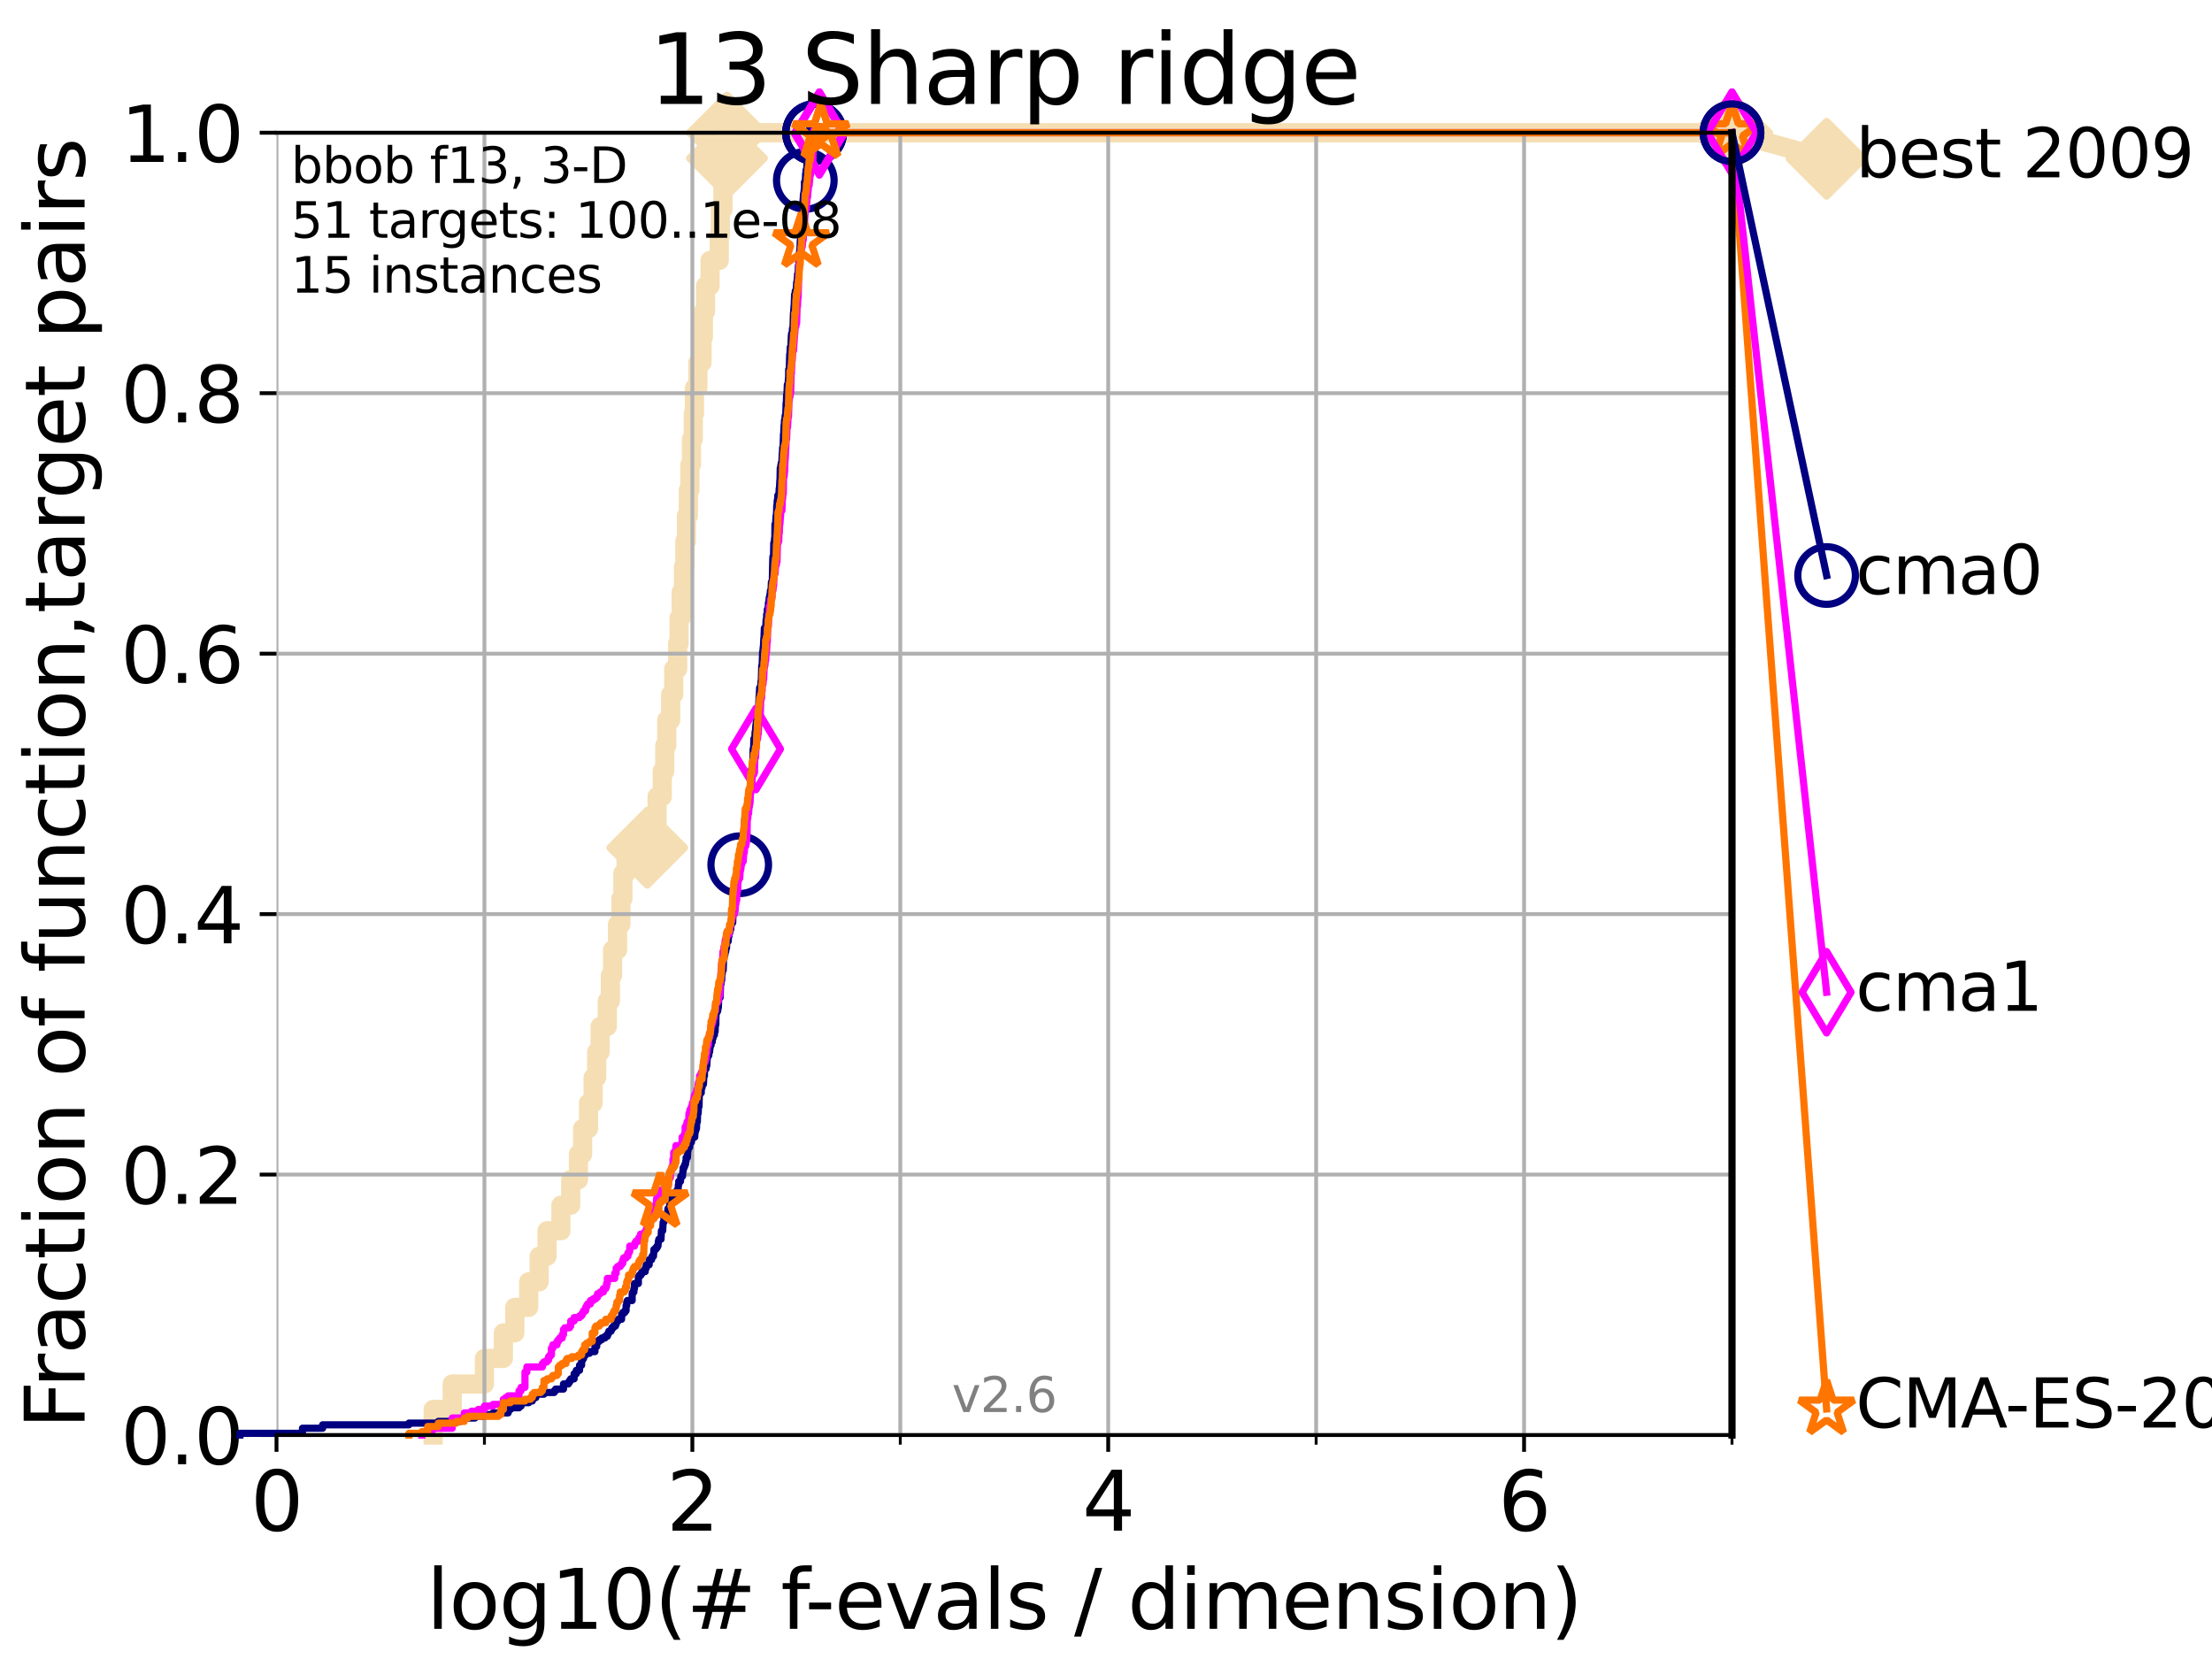 <?xml version="1.0" encoding="utf-8" standalone="no"?>
<!DOCTYPE svg PUBLIC "-//W3C//DTD SVG 1.1//EN"
  "http://www.w3.org/Graphics/SVG/1.1/DTD/svg11.dtd">
<svg xmlns:xlink="http://www.w3.org/1999/xlink" width="460.8pt" height="345.6pt" viewBox="0 0 460.8 345.6" xmlns="http://www.w3.org/2000/svg" version="1.1">
 <defs>
  <style type="text/css">*{stroke-linejoin: round; stroke-linecap: butt}</style>
 </defs>
 <g id="figure_1">
  <g id="patch_1">
   <path d="M 0 345.6 
L 460.8 345.6 
L 460.8 0 
L 0 0 
z
" style="fill: #ffffff"/>
  </g>
  <g id="axes_1">
   <g id="patch_2">
    <path d="M 57.6 298.944 
L 360.806 298.944 
L 360.806 27.648 
L 57.6 27.648 
z
" style="fill: #ffffff"/>
   </g>
   <g id="line2d_1">
    <path d="M 90.231 298.944 
L 90.231 293.624 
L 94.206 293.624 
L 94.206 288.305 
L 100.915 288.305 
L 100.915 282.985 
L 104.86 282.985 
L 104.86 277.666 
L 107.245 277.666 
L 107.245 272.346 
L 110.145 272.346 
L 110.145 267.027 
L 112.318 267.027 
L 112.318 261.707 
L 113.954 261.707 
L 113.954 256.388 
L 116.854 256.388 
L 116.854 251.068 
L 118.89 251.068 
L 118.89 245.749 
L 120.507 245.749 
L 120.507 240.429 
L 121.372 240.429 
L 121.372 235.11 
L 122.599 235.11 
L 122.599 229.79 
L 123.564 229.79 
L 123.564 224.471 
L 124.302 224.471 
L 124.302 219.151 
L 125.012 219.151 
L 125.012 213.832 
L 126.517 213.832 
L 126.517 208.512 
L 127.15 208.512 
L 127.15 203.192 
L 127.61 203.192 
L 127.61 197.873 
L 128.643 197.873 
L 128.643 192.553 
L 129.348 192.553 
L 129.348 187.234 
L 129.759 187.234 
L 129.759 181.914 
L 130.423 181.914 
L 130.423 176.595 
L 134.829 176.595 
L 134.829 171.275 
L 136.883 171.275 
L 136.883 165.956 
L 137.963 165.956 
L 137.963 160.636 
L 138.481 160.636 
L 138.481 155.317 
L 138.902 155.317 
L 138.902 149.997 
L 139.717 149.997 
L 139.717 144.678 
L 140.344 144.678 
L 140.344 139.358 
L 141.173 139.358 
L 141.173 134.039 
L 141.466 134.039 
L 141.466 128.719 
L 141.897 128.719 
L 141.897 123.4 
L 142.387 123.4 
L 142.387 118.08 
L 142.662 118.08 
L 142.662 112.76 
L 143 112.76 
L 143 107.441 
L 143.397 107.441 
L 143.397 102.121 
L 143.722 102.121 
L 143.722 96.802 
L 144.041 96.802 
L 144.041 91.482 
L 144.418 91.482 
L 144.418 86.163 
L 144.664 86.163 
L 144.664 80.843 
L 145.386 80.843 
L 145.386 75.524 
L 146.25 75.524 
L 146.25 70.204 
L 146.53 70.204 
L 146.53 64.885 
L 146.968 64.885 
L 146.968 59.565 
L 147.92 59.565 
L 147.92 54.246 
L 149.829 54.246 
L 149.829 48.926 
L 150.061 48.926 
L 150.061 43.607 
L 150.605 43.607 
L 150.605 38.287 
L 151.133 38.287 
L 151.133 32.968 
L 151.435 32.968 
L 151.435 27.648 
L 360.806 27.648 
" style="fill: none; stroke: #f5deb3; stroke-width: 4; stroke-linecap: square"/>
   </g>
   <g id="line2d_2">
    <defs>
     <path id="m916c0127c9" d="M -0 7.778 
L 7.778 0 
L 0 -7.778 
L -7.778 -0 
z
" style="stroke: #f5deb3; stroke-width: 1.5; stroke-linejoin: miter"/>
    </defs>
    <g>
     <use xlink:href="#m916c0127c9" x="134.829" y="176.595" style="fill: #f5deb3; stroke: #f5deb3; stroke-width: 1.5; stroke-linejoin: miter"/>
     <use xlink:href="#m916c0127c9" x="151.435" y="32.968" style="fill: #f5deb3; stroke: #f5deb3; stroke-width: 1.5; stroke-linejoin: miter"/>
     <use xlink:href="#m916c0127c9" x="151.435" y="27.648" style="fill: #f5deb3; stroke: #f5deb3; stroke-width: 1.5; stroke-linejoin: miter"/>
     <use xlink:href="#m916c0127c9" x="151.435" y="27.648" style="fill: #f5deb3; stroke: #f5deb3; stroke-width: 1.5; stroke-linejoin: miter"/>
     <use xlink:href="#m916c0127c9" x="360.806" y="27.648" style="fill: #f5deb3; stroke: #f5deb3; stroke-width: 1.5; stroke-linejoin: miter"/>
    </g>
   </g>
   <g id="line2d_3">
    <path style="fill: none; stroke: #f5deb3; stroke-width: 4; stroke-linecap: square"/>
    <g/>
   </g>
   <g id="line2d_4">
    <path d="M 360.806 27.648 
L 380.515 33.074 
" style="fill: none; stroke: #f5deb3; stroke-width: 4; stroke-linecap: square"/>
    <g>
     <use xlink:href="#m916c0127c9" x="360.806" y="27.648" style="fill: #f5deb3; stroke: #f5deb3; stroke-width: 1.5; stroke-linejoin: miter"/>
     <use xlink:href="#m916c0127c9" x="380.515" y="33.074" style="fill: #f5deb3; stroke: #f5deb3; stroke-width: 1.5; stroke-linejoin: miter"/>
    </g>
   </g>
   <g id="matplotlib.axis_1">
    <g id="xtick_1">
     <g id="line2d_5">
      <path d="M 57.6 298.944 
L 57.6 27.648 
" clip-path="url(#p82a087f2f1)" style="fill: none; stroke: #b0b0b0; stroke-width: 0.8; stroke-linecap: square"/>
     </g>
     <g id="line2d_6">
      <defs>
       <path id="m3abfc70f1e" d="M 0 0 
L 0 3.5 
" style="stroke: #000000; stroke-width: 0.8"/>
      </defs>
      <g>
       <use xlink:href="#m3abfc70f1e" x="57.6" y="298.944" style="stroke: #000000; stroke-width: 0.8"/>
      </g>
     </g>
     <g id="text_1">
      <!-- 0 -->
      <g transform="translate(52.192 318.861)scale(0.17 -0.17)">
       <defs>
        <path id="DejaVuSans-30" d="M 2034 4250 
Q 1547 4250 1301 3770 
Q 1056 3291 1056 2328 
Q 1056 1369 1301 889 
Q 1547 409 2034 409 
Q 2525 409 2770 889 
Q 3016 1369 3016 2328 
Q 3016 3291 2770 3770 
Q 2525 4250 2034 4250 
z
M 2034 4750 
Q 2819 4750 3233 4129 
Q 3647 3509 3647 2328 
Q 3647 1150 3233 529 
Q 2819 -91 2034 -91 
Q 1250 -91 836 529 
Q 422 1150 422 2328 
Q 422 3509 836 4129 
Q 1250 4750 2034 4750 
z
" transform="scale(0.016)"/>
       </defs>
       <use xlink:href="#DejaVuSans-30"/>
      </g>
     </g>
    </g>
    <g id="xtick_2">
     <g id="line2d_7">
      <path d="M 144.23 298.944 
L 144.23 27.648 
" clip-path="url(#p82a087f2f1)" style="fill: none; stroke: #b0b0b0; stroke-width: 0.8; stroke-linecap: square"/>
     </g>
     <g id="line2d_8">
      <g>
       <use xlink:href="#m3abfc70f1e" x="144.23" y="298.944" style="stroke: #000000; stroke-width: 0.8"/>
      </g>
     </g>
     <g id="text_2">
      <!-- 2 -->
      <g transform="translate(138.822 318.861)scale(0.17 -0.17)">
       <defs>
        <path id="DejaVuSans-32" d="M 1228 531 
L 3431 531 
L 3431 0 
L 469 0 
L 469 531 
Q 828 903 1448 1529 
Q 2069 2156 2228 2338 
Q 2531 2678 2651 2914 
Q 2772 3150 2772 3378 
Q 2772 3750 2511 3984 
Q 2250 4219 1831 4219 
Q 1534 4219 1204 4116 
Q 875 4013 500 3803 
L 500 4441 
Q 881 4594 1212 4672 
Q 1544 4750 1819 4750 
Q 2544 4750 2975 4387 
Q 3406 4025 3406 3419 
Q 3406 3131 3298 2873 
Q 3191 2616 2906 2266 
Q 2828 2175 2409 1742 
Q 1991 1309 1228 531 
z
" transform="scale(0.016)"/>
       </defs>
       <use xlink:href="#DejaVuSans-32"/>
      </g>
     </g>
    </g>
    <g id="xtick_3">
     <g id="line2d_9">
      <path d="M 230.861 298.944 
L 230.861 27.648 
" clip-path="url(#p82a087f2f1)" style="fill: none; stroke: #b0b0b0; stroke-width: 0.8; stroke-linecap: square"/>
     </g>
     <g id="line2d_10">
      <g>
       <use xlink:href="#m3abfc70f1e" x="230.861" y="298.944" style="stroke: #000000; stroke-width: 0.8"/>
      </g>
     </g>
     <g id="text_3">
      <!-- 4 -->
      <g transform="translate(225.453 318.861)scale(0.17 -0.17)">
       <defs>
        <path id="DejaVuSans-34" d="M 2419 4116 
L 825 1625 
L 2419 1625 
L 2419 4116 
z
M 2253 4666 
L 3047 4666 
L 3047 1625 
L 3713 1625 
L 3713 1100 
L 3047 1100 
L 3047 0 
L 2419 0 
L 2419 1100 
L 313 1100 
L 313 1709 
L 2253 4666 
z
" transform="scale(0.016)"/>
       </defs>
       <use xlink:href="#DejaVuSans-34"/>
      </g>
     </g>
    </g>
    <g id="xtick_4">
     <g id="line2d_11">
      <path d="M 317.491 298.944 
L 317.491 27.648 
" clip-path="url(#p82a087f2f1)" style="fill: none; stroke: #b0b0b0; stroke-width: 0.8; stroke-linecap: square"/>
     </g>
     <g id="line2d_12">
      <g>
       <use xlink:href="#m3abfc70f1e" x="317.491" y="298.944" style="stroke: #000000; stroke-width: 0.8"/>
      </g>
     </g>
     <g id="text_4">
      <!-- 6 -->
      <g transform="translate(312.083 318.861)scale(0.17 -0.17)">
       <defs>
        <path id="DejaVuSans-36" d="M 2113 2584 
Q 1688 2584 1439 2293 
Q 1191 2003 1191 1497 
Q 1191 994 1439 701 
Q 1688 409 2113 409 
Q 2538 409 2786 701 
Q 3034 994 3034 1497 
Q 3034 2003 2786 2293 
Q 2538 2584 2113 2584 
z
M 3366 4563 
L 3366 3988 
Q 3128 4100 2886 4159 
Q 2644 4219 2406 4219 
Q 1781 4219 1451 3797 
Q 1122 3375 1075 2522 
Q 1259 2794 1537 2939 
Q 1816 3084 2150 3084 
Q 2853 3084 3261 2657 
Q 3669 2231 3669 1497 
Q 3669 778 3244 343 
Q 2819 -91 2113 -91 
Q 1303 -91 875 529 
Q 447 1150 447 2328 
Q 447 3434 972 4092 
Q 1497 4750 2381 4750 
Q 2619 4750 2861 4703 
Q 3103 4656 3366 4563 
z
" transform="scale(0.016)"/>
       </defs>
       <use xlink:href="#DejaVuSans-36"/>
      </g>
     </g>
    </g>
    <g id="xtick_5">
     <g id="line2d_13">
      <path d="M 100.915 298.944 
L 100.915 27.648 
" clip-path="url(#p82a087f2f1)" style="fill: none; stroke: #b0b0b0; stroke-width: 0.8; stroke-linecap: square"/>
     </g>
     <g id="line2d_14">
      <defs>
       <path id="m3b3d120b98" d="M 0 0 
L 0 2 
" style="stroke: #000000; stroke-width: 0.6"/>
      </defs>
      <g>
       <use xlink:href="#m3b3d120b98" x="100.915" y="298.944" style="stroke: #000000; stroke-width: 0.6"/>
      </g>
     </g>
    </g>
    <g id="xtick_6">
     <g id="line2d_15">
      <path d="M 187.546 298.944 
L 187.546 27.648 
" clip-path="url(#p82a087f2f1)" style="fill: none; stroke: #b0b0b0; stroke-width: 0.8; stroke-linecap: square"/>
     </g>
     <g id="line2d_16">
      <g>
       <use xlink:href="#m3b3d120b98" x="187.546" y="298.944" style="stroke: #000000; stroke-width: 0.6"/>
      </g>
     </g>
    </g>
    <g id="xtick_7">
     <g id="line2d_17">
      <path d="M 274.176 298.944 
L 274.176 27.648 
" clip-path="url(#p82a087f2f1)" style="fill: none; stroke: #b0b0b0; stroke-width: 0.8; stroke-linecap: square"/>
     </g>
     <g id="line2d_18">
      <g>
       <use xlink:href="#m3b3d120b98" x="274.176" y="298.944" style="stroke: #000000; stroke-width: 0.6"/>
      </g>
     </g>
    </g>
    <g id="xtick_8">
     <g id="line2d_19">
      <path d="M 360.806 298.944 
L 360.806 27.648 
" clip-path="url(#p82a087f2f1)" style="fill: none; stroke: #b0b0b0; stroke-width: 0.8; stroke-linecap: square"/>
     </g>
     <g id="line2d_20">
      <g>
       <use xlink:href="#m3b3d120b98" x="360.806" y="298.944" style="stroke: #000000; stroke-width: 0.6"/>
      </g>
     </g>
    </g>
    <g id="text_5">
     <!-- log10(# f-evals / dimension) -->
     <g transform="translate(88.823 339.314)scale(0.17 -0.17)">
      <defs>
       <path id="DejaVuSans-6c" d="M 603 4863 
L 1178 4863 
L 1178 0 
L 603 0 
L 603 4863 
z
" transform="scale(0.016)"/>
       <path id="DejaVuSans-6f" d="M 1959 3097 
Q 1497 3097 1228 2736 
Q 959 2375 959 1747 
Q 959 1119 1226 758 
Q 1494 397 1959 397 
Q 2419 397 2687 759 
Q 2956 1122 2956 1747 
Q 2956 2369 2687 2733 
Q 2419 3097 1959 3097 
z
M 1959 3584 
Q 2709 3584 3137 3096 
Q 3566 2609 3566 1747 
Q 3566 888 3137 398 
Q 2709 -91 1959 -91 
Q 1206 -91 779 398 
Q 353 888 353 1747 
Q 353 2609 779 3096 
Q 1206 3584 1959 3584 
z
" transform="scale(0.016)"/>
       <path id="DejaVuSans-67" d="M 2906 1791 
Q 2906 2416 2648 2759 
Q 2391 3103 1925 3103 
Q 1463 3103 1205 2759 
Q 947 2416 947 1791 
Q 947 1169 1205 825 
Q 1463 481 1925 481 
Q 2391 481 2648 825 
Q 2906 1169 2906 1791 
z
M 3481 434 
Q 3481 -459 3084 -895 
Q 2688 -1331 1869 -1331 
Q 1566 -1331 1297 -1286 
Q 1028 -1241 775 -1147 
L 775 -588 
Q 1028 -725 1275 -790 
Q 1522 -856 1778 -856 
Q 2344 -856 2625 -561 
Q 2906 -266 2906 331 
L 2906 616 
Q 2728 306 2450 153 
Q 2172 0 1784 0 
Q 1141 0 747 490 
Q 353 981 353 1791 
Q 353 2603 747 3093 
Q 1141 3584 1784 3584 
Q 2172 3584 2450 3431 
Q 2728 3278 2906 2969 
L 2906 3500 
L 3481 3500 
L 3481 434 
z
" transform="scale(0.016)"/>
       <path id="DejaVuSans-31" d="M 794 531 
L 1825 531 
L 1825 4091 
L 703 3866 
L 703 4441 
L 1819 4666 
L 2450 4666 
L 2450 531 
L 3481 531 
L 3481 0 
L 794 0 
L 794 531 
z
" transform="scale(0.016)"/>
       <path id="DejaVuSans-28" d="M 1984 4856 
Q 1566 4138 1362 3434 
Q 1159 2731 1159 2009 
Q 1159 1288 1364 580 
Q 1569 -128 1984 -844 
L 1484 -844 
Q 1016 -109 783 600 
Q 550 1309 550 2009 
Q 550 2706 781 3412 
Q 1013 4119 1484 4856 
L 1984 4856 
z
" transform="scale(0.016)"/>
       <path id="DejaVuSans-23" d="M 3272 2816 
L 2363 2816 
L 2100 1772 
L 3016 1772 
L 3272 2816 
z
M 2803 4594 
L 2478 3297 
L 3391 3297 
L 3719 4594 
L 4219 4594 
L 3897 3297 
L 4872 3297 
L 4872 2816 
L 3775 2816 
L 3519 1772 
L 4513 1772 
L 4513 1294 
L 3397 1294 
L 3072 0 
L 2572 0 
L 2894 1294 
L 1978 1294 
L 1656 0 
L 1153 0 
L 1478 1294 
L 494 1294 
L 494 1772 
L 1594 1772 
L 1856 2816 
L 850 2816 
L 850 3297 
L 1978 3297 
L 2297 4594 
L 2803 4594 
z
" transform="scale(0.016)"/>
       <path id="DejaVuSans-20" transform="scale(0.016)"/>
       <path id="DejaVuSans-66" d="M 2375 4863 
L 2375 4384 
L 1825 4384 
Q 1516 4384 1395 4259 
Q 1275 4134 1275 3809 
L 1275 3500 
L 2222 3500 
L 2222 3053 
L 1275 3053 
L 1275 0 
L 697 0 
L 697 3053 
L 147 3053 
L 147 3500 
L 697 3500 
L 697 3744 
Q 697 4328 969 4595 
Q 1241 4863 1831 4863 
L 2375 4863 
z
" transform="scale(0.016)"/>
       <path id="DejaVuSans-2d" d="M 313 2009 
L 1997 2009 
L 1997 1497 
L 313 1497 
L 313 2009 
z
" transform="scale(0.016)"/>
       <path id="DejaVuSans-65" d="M 3597 1894 
L 3597 1613 
L 953 1613 
Q 991 1019 1311 708 
Q 1631 397 2203 397 
Q 2534 397 2845 478 
Q 3156 559 3463 722 
L 3463 178 
Q 3153 47 2828 -22 
Q 2503 -91 2169 -91 
Q 1331 -91 842 396 
Q 353 884 353 1716 
Q 353 2575 817 3079 
Q 1281 3584 2069 3584 
Q 2775 3584 3186 3129 
Q 3597 2675 3597 1894 
z
M 3022 2063 
Q 3016 2534 2758 2815 
Q 2500 3097 2075 3097 
Q 1594 3097 1305 2825 
Q 1016 2553 972 2059 
L 3022 2063 
z
" transform="scale(0.016)"/>
       <path id="DejaVuSans-76" d="M 191 3500 
L 800 3500 
L 1894 563 
L 2988 3500 
L 3597 3500 
L 2284 0 
L 1503 0 
L 191 3500 
z
" transform="scale(0.016)"/>
       <path id="DejaVuSans-61" d="M 2194 1759 
Q 1497 1759 1228 1600 
Q 959 1441 959 1056 
Q 959 750 1161 570 
Q 1363 391 1709 391 
Q 2188 391 2477 730 
Q 2766 1069 2766 1631 
L 2766 1759 
L 2194 1759 
z
M 3341 1997 
L 3341 0 
L 2766 0 
L 2766 531 
Q 2569 213 2275 61 
Q 1981 -91 1556 -91 
Q 1019 -91 701 211 
Q 384 513 384 1019 
Q 384 1609 779 1909 
Q 1175 2209 1959 2209 
L 2766 2209 
L 2766 2266 
Q 2766 2663 2505 2880 
Q 2244 3097 1772 3097 
Q 1472 3097 1187 3025 
Q 903 2953 641 2809 
L 641 3341 
Q 956 3463 1253 3523 
Q 1550 3584 1831 3584 
Q 2591 3584 2966 3190 
Q 3341 2797 3341 1997 
z
" transform="scale(0.016)"/>
       <path id="DejaVuSans-73" d="M 2834 3397 
L 2834 2853 
Q 2591 2978 2328 3040 
Q 2066 3103 1784 3103 
Q 1356 3103 1142 2972 
Q 928 2841 928 2578 
Q 928 2378 1081 2264 
Q 1234 2150 1697 2047 
L 1894 2003 
Q 2506 1872 2764 1633 
Q 3022 1394 3022 966 
Q 3022 478 2636 193 
Q 2250 -91 1575 -91 
Q 1294 -91 989 -36 
Q 684 19 347 128 
L 347 722 
Q 666 556 975 473 
Q 1284 391 1588 391 
Q 1994 391 2212 530 
Q 2431 669 2431 922 
Q 2431 1156 2273 1281 
Q 2116 1406 1581 1522 
L 1381 1569 
Q 847 1681 609 1914 
Q 372 2147 372 2553 
Q 372 3047 722 3315 
Q 1072 3584 1716 3584 
Q 2034 3584 2315 3537 
Q 2597 3491 2834 3397 
z
" transform="scale(0.016)"/>
       <path id="DejaVuSans-2f" d="M 1625 4666 
L 2156 4666 
L 531 -594 
L 0 -594 
L 1625 4666 
z
" transform="scale(0.016)"/>
       <path id="DejaVuSans-64" d="M 2906 2969 
L 2906 4863 
L 3481 4863 
L 3481 0 
L 2906 0 
L 2906 525 
Q 2725 213 2448 61 
Q 2172 -91 1784 -91 
Q 1150 -91 751 415 
Q 353 922 353 1747 
Q 353 2572 751 3078 
Q 1150 3584 1784 3584 
Q 2172 3584 2448 3432 
Q 2725 3281 2906 2969 
z
M 947 1747 
Q 947 1113 1208 752 
Q 1469 391 1925 391 
Q 2381 391 2643 752 
Q 2906 1113 2906 1747 
Q 2906 2381 2643 2742 
Q 2381 3103 1925 3103 
Q 1469 3103 1208 2742 
Q 947 2381 947 1747 
z
" transform="scale(0.016)"/>
       <path id="DejaVuSans-69" d="M 603 3500 
L 1178 3500 
L 1178 0 
L 603 0 
L 603 3500 
z
M 603 4863 
L 1178 4863 
L 1178 4134 
L 603 4134 
L 603 4863 
z
" transform="scale(0.016)"/>
       <path id="DejaVuSans-6d" d="M 3328 2828 
Q 3544 3216 3844 3400 
Q 4144 3584 4550 3584 
Q 5097 3584 5394 3201 
Q 5691 2819 5691 2113 
L 5691 0 
L 5113 0 
L 5113 2094 
Q 5113 2597 4934 2840 
Q 4756 3084 4391 3084 
Q 3944 3084 3684 2787 
Q 3425 2491 3425 1978 
L 3425 0 
L 2847 0 
L 2847 2094 
Q 2847 2600 2669 2842 
Q 2491 3084 2119 3084 
Q 1678 3084 1418 2786 
Q 1159 2488 1159 1978 
L 1159 0 
L 581 0 
L 581 3500 
L 1159 3500 
L 1159 2956 
Q 1356 3278 1631 3431 
Q 1906 3584 2284 3584 
Q 2666 3584 2933 3390 
Q 3200 3197 3328 2828 
z
" transform="scale(0.016)"/>
       <path id="DejaVuSans-6e" d="M 3513 2113 
L 3513 0 
L 2938 0 
L 2938 2094 
Q 2938 2591 2744 2837 
Q 2550 3084 2163 3084 
Q 1697 3084 1428 2787 
Q 1159 2491 1159 1978 
L 1159 0 
L 581 0 
L 581 3500 
L 1159 3500 
L 1159 2956 
Q 1366 3272 1645 3428 
Q 1925 3584 2291 3584 
Q 2894 3584 3203 3211 
Q 3513 2838 3513 2113 
z
" transform="scale(0.016)"/>
       <path id="DejaVuSans-29" d="M 513 4856 
L 1013 4856 
Q 1481 4119 1714 3412 
Q 1947 2706 1947 2009 
Q 1947 1309 1714 600 
Q 1481 -109 1013 -844 
L 513 -844 
Q 928 -128 1133 580 
Q 1338 1288 1338 2009 
Q 1338 2731 1133 3434 
Q 928 4138 513 4856 
z
" transform="scale(0.016)"/>
      </defs>
      <use xlink:href="#DejaVuSans-6c"/>
      <use xlink:href="#DejaVuSans-6f" x="27.783"/>
      <use xlink:href="#DejaVuSans-67" x="88.965"/>
      <use xlink:href="#DejaVuSans-31" x="152.441"/>
      <use xlink:href="#DejaVuSans-30" x="216.064"/>
      <use xlink:href="#DejaVuSans-28" x="279.688"/>
      <use xlink:href="#DejaVuSans-23" x="318.701"/>
      <use xlink:href="#DejaVuSans-20" x="402.49"/>
      <use xlink:href="#DejaVuSans-66" x="434.277"/>
      <use xlink:href="#DejaVuSans-2d" x="463.982"/>
      <use xlink:href="#DejaVuSans-65" x="500.066"/>
      <use xlink:href="#DejaVuSans-76" x="561.59"/>
      <use xlink:href="#DejaVuSans-61" x="620.77"/>
      <use xlink:href="#DejaVuSans-6c" x="682.049"/>
      <use xlink:href="#DejaVuSans-73" x="709.832"/>
      <use xlink:href="#DejaVuSans-20" x="761.932"/>
      <use xlink:href="#DejaVuSans-2f" x="793.719"/>
      <use xlink:href="#DejaVuSans-20" x="827.41"/>
      <use xlink:href="#DejaVuSans-64" x="859.197"/>
      <use xlink:href="#DejaVuSans-69" x="922.674"/>
      <use xlink:href="#DejaVuSans-6d" x="950.457"/>
      <use xlink:href="#DejaVuSans-65" x="1047.869"/>
      <use xlink:href="#DejaVuSans-6e" x="1109.393"/>
      <use xlink:href="#DejaVuSans-73" x="1172.771"/>
      <use xlink:href="#DejaVuSans-69" x="1224.871"/>
      <use xlink:href="#DejaVuSans-6f" x="1252.654"/>
      <use xlink:href="#DejaVuSans-6e" x="1313.836"/>
      <use xlink:href="#DejaVuSans-29" x="1377.215"/>
     </g>
    </g>
   </g>
   <g id="matplotlib.axis_2">
    <g id="ytick_1">
     <g id="line2d_21">
      <path d="M 57.6 298.944 
L 360.806 298.944 
" clip-path="url(#p82a087f2f1)" style="fill: none; stroke: #b0b0b0; stroke-width: 0.8; stroke-linecap: square"/>
     </g>
     <g id="line2d_22">
      <defs>
       <path id="m3dcc1ae989" d="M 0 0 
L -3.5 0 
" style="stroke: #000000; stroke-width: 0.8"/>
      </defs>
      <g>
       <use xlink:href="#m3dcc1ae989" x="57.6" y="298.944" style="stroke: #000000; stroke-width: 0.8"/>
      </g>
     </g>
     <g id="text_6">
      <!-- 0.0 -->
      <g transform="translate(25.155 305.023)scale(0.16 -0.16)">
       <defs>
        <path id="DejaVuSans-2e" d="M 684 794 
L 1344 794 
L 1344 0 
L 684 0 
L 684 794 
z
" transform="scale(0.016)"/>
       </defs>
       <use xlink:href="#DejaVuSans-30"/>
       <use xlink:href="#DejaVuSans-2e" x="63.623"/>
       <use xlink:href="#DejaVuSans-30" x="95.41"/>
      </g>
     </g>
    </g>
    <g id="ytick_2">
     <g id="line2d_23">
      <path d="M 57.6 244.685 
L 360.806 244.685 
" clip-path="url(#p82a087f2f1)" style="fill: none; stroke: #b0b0b0; stroke-width: 0.8; stroke-linecap: square"/>
     </g>
     <g id="line2d_24">
      <g>
       <use xlink:href="#m3dcc1ae989" x="57.6" y="244.685" style="stroke: #000000; stroke-width: 0.8"/>
      </g>
     </g>
     <g id="text_7">
      <!-- 0.2 -->
      <g transform="translate(25.155 250.764)scale(0.16 -0.16)">
       <use xlink:href="#DejaVuSans-30"/>
       <use xlink:href="#DejaVuSans-2e" x="63.623"/>
       <use xlink:href="#DejaVuSans-32" x="95.41"/>
      </g>
     </g>
    </g>
    <g id="ytick_3">
     <g id="line2d_25">
      <path d="M 57.6 190.426 
L 360.806 190.426 
" clip-path="url(#p82a087f2f1)" style="fill: none; stroke: #b0b0b0; stroke-width: 0.8; stroke-linecap: square"/>
     </g>
     <g id="line2d_26">
      <g>
       <use xlink:href="#m3dcc1ae989" x="57.6" y="190.426" style="stroke: #000000; stroke-width: 0.8"/>
      </g>
     </g>
     <g id="text_8">
      <!-- 0.4 -->
      <g transform="translate(25.155 196.504)scale(0.16 -0.16)">
       <use xlink:href="#DejaVuSans-30"/>
       <use xlink:href="#DejaVuSans-2e" x="63.623"/>
       <use xlink:href="#DejaVuSans-34" x="95.41"/>
      </g>
     </g>
    </g>
    <g id="ytick_4">
     <g id="line2d_27">
      <path d="M 57.6 136.166 
L 360.806 136.166 
" clip-path="url(#p82a087f2f1)" style="fill: none; stroke: #b0b0b0; stroke-width: 0.8; stroke-linecap: square"/>
     </g>
     <g id="line2d_28">
      <g>
       <use xlink:href="#m3dcc1ae989" x="57.6" y="136.166" style="stroke: #000000; stroke-width: 0.8"/>
      </g>
     </g>
     <g id="text_9">
      <!-- 0.6 -->
      <g transform="translate(25.155 142.245)scale(0.16 -0.16)">
       <use xlink:href="#DejaVuSans-30"/>
       <use xlink:href="#DejaVuSans-2e" x="63.623"/>
       <use xlink:href="#DejaVuSans-36" x="95.41"/>
      </g>
     </g>
    </g>
    <g id="ytick_5">
     <g id="line2d_29">
      <path d="M 57.6 81.907 
L 360.806 81.907 
" clip-path="url(#p82a087f2f1)" style="fill: none; stroke: #b0b0b0; stroke-width: 0.8; stroke-linecap: square"/>
     </g>
     <g id="line2d_30">
      <g>
       <use xlink:href="#m3dcc1ae989" x="57.6" y="81.907" style="stroke: #000000; stroke-width: 0.8"/>
      </g>
     </g>
     <g id="text_10">
      <!-- 0.8 -->
      <g transform="translate(25.155 87.986)scale(0.16 -0.16)">
       <defs>
        <path id="DejaVuSans-38" d="M 2034 2216 
Q 1584 2216 1326 1975 
Q 1069 1734 1069 1313 
Q 1069 891 1326 650 
Q 1584 409 2034 409 
Q 2484 409 2743 651 
Q 3003 894 3003 1313 
Q 3003 1734 2745 1975 
Q 2488 2216 2034 2216 
z
M 1403 2484 
Q 997 2584 770 2862 
Q 544 3141 544 3541 
Q 544 4100 942 4425 
Q 1341 4750 2034 4750 
Q 2731 4750 3128 4425 
Q 3525 4100 3525 3541 
Q 3525 3141 3298 2862 
Q 3072 2584 2669 2484 
Q 3125 2378 3379 2068 
Q 3634 1759 3634 1313 
Q 3634 634 3220 271 
Q 2806 -91 2034 -91 
Q 1263 -91 848 271 
Q 434 634 434 1313 
Q 434 1759 690 2068 
Q 947 2378 1403 2484 
z
M 1172 3481 
Q 1172 3119 1398 2916 
Q 1625 2713 2034 2713 
Q 2441 2713 2670 2916 
Q 2900 3119 2900 3481 
Q 2900 3844 2670 4047 
Q 2441 4250 2034 4250 
Q 1625 4250 1398 4047 
Q 1172 3844 1172 3481 
z
" transform="scale(0.016)"/>
       </defs>
       <use xlink:href="#DejaVuSans-30"/>
       <use xlink:href="#DejaVuSans-2e" x="63.623"/>
       <use xlink:href="#DejaVuSans-38" x="95.41"/>
      </g>
     </g>
    </g>
    <g id="ytick_6">
     <g id="line2d_31">
      <path d="M 57.6 27.648 
L 360.806 27.648 
" clip-path="url(#p82a087f2f1)" style="fill: none; stroke: #b0b0b0; stroke-width: 0.8; stroke-linecap: square"/>
     </g>
     <g id="line2d_32">
      <g>
       <use xlink:href="#m3dcc1ae989" x="57.6" y="27.648" style="stroke: #000000; stroke-width: 0.8"/>
      </g>
     </g>
     <g id="text_11">
      <!-- 1.0 -->
      <g transform="translate(25.155 33.727)scale(0.16 -0.16)">
       <use xlink:href="#DejaVuSans-31"/>
       <use xlink:href="#DejaVuSans-2e" x="63.623"/>
       <use xlink:href="#DejaVuSans-30" x="95.41"/>
      </g>
     </g>
    </g>
    <g id="text_12">
     <!-- Fraction of function,target pairs -->
     <g transform="translate(17.62 297.681)rotate(-90)scale(0.17 -0.17)">
      <defs>
       <path id="DejaVuSans-46" d="M 628 4666 
L 3309 4666 
L 3309 4134 
L 1259 4134 
L 1259 2759 
L 3109 2759 
L 3109 2228 
L 1259 2228 
L 1259 0 
L 628 0 
L 628 4666 
z
" transform="scale(0.016)"/>
       <path id="DejaVuSans-72" d="M 2631 2963 
Q 2534 3019 2420 3045 
Q 2306 3072 2169 3072 
Q 1681 3072 1420 2755 
Q 1159 2438 1159 1844 
L 1159 0 
L 581 0 
L 581 3500 
L 1159 3500 
L 1159 2956 
Q 1341 3275 1631 3429 
Q 1922 3584 2338 3584 
Q 2397 3584 2469 3576 
Q 2541 3569 2628 3553 
L 2631 2963 
z
" transform="scale(0.016)"/>
       <path id="DejaVuSans-63" d="M 3122 3366 
L 3122 2828 
Q 2878 2963 2633 3030 
Q 2388 3097 2138 3097 
Q 1578 3097 1268 2742 
Q 959 2388 959 1747 
Q 959 1106 1268 751 
Q 1578 397 2138 397 
Q 2388 397 2633 464 
Q 2878 531 3122 666 
L 3122 134 
Q 2881 22 2623 -34 
Q 2366 -91 2075 -91 
Q 1284 -91 818 406 
Q 353 903 353 1747 
Q 353 2603 823 3093 
Q 1294 3584 2113 3584 
Q 2378 3584 2631 3529 
Q 2884 3475 3122 3366 
z
" transform="scale(0.016)"/>
       <path id="DejaVuSans-74" d="M 1172 4494 
L 1172 3500 
L 2356 3500 
L 2356 3053 
L 1172 3053 
L 1172 1153 
Q 1172 725 1289 603 
Q 1406 481 1766 481 
L 2356 481 
L 2356 0 
L 1766 0 
Q 1100 0 847 248 
Q 594 497 594 1153 
L 594 3053 
L 172 3053 
L 172 3500 
L 594 3500 
L 594 4494 
L 1172 4494 
z
" transform="scale(0.016)"/>
       <path id="DejaVuSans-75" d="M 544 1381 
L 544 3500 
L 1119 3500 
L 1119 1403 
Q 1119 906 1312 657 
Q 1506 409 1894 409 
Q 2359 409 2629 706 
Q 2900 1003 2900 1516 
L 2900 3500 
L 3475 3500 
L 3475 0 
L 2900 0 
L 2900 538 
Q 2691 219 2414 64 
Q 2138 -91 1772 -91 
Q 1169 -91 856 284 
Q 544 659 544 1381 
z
M 1991 3584 
L 1991 3584 
z
" transform="scale(0.016)"/>
       <path id="DejaVuSans-2c" d="M 750 794 
L 1409 794 
L 1409 256 
L 897 -744 
L 494 -744 
L 750 256 
L 750 794 
z
" transform="scale(0.016)"/>
       <path id="DejaVuSans-70" d="M 1159 525 
L 1159 -1331 
L 581 -1331 
L 581 3500 
L 1159 3500 
L 1159 2969 
Q 1341 3281 1617 3432 
Q 1894 3584 2278 3584 
Q 2916 3584 3314 3078 
Q 3713 2572 3713 1747 
Q 3713 922 3314 415 
Q 2916 -91 2278 -91 
Q 1894 -91 1617 61 
Q 1341 213 1159 525 
z
M 3116 1747 
Q 3116 2381 2855 2742 
Q 2594 3103 2138 3103 
Q 1681 3103 1420 2742 
Q 1159 2381 1159 1747 
Q 1159 1113 1420 752 
Q 1681 391 2138 391 
Q 2594 391 2855 752 
Q 3116 1113 3116 1747 
z
" transform="scale(0.016)"/>
      </defs>
      <use xlink:href="#DejaVuSans-46"/>
      <use xlink:href="#DejaVuSans-72" x="50.27"/>
      <use xlink:href="#DejaVuSans-61" x="91.383"/>
      <use xlink:href="#DejaVuSans-63" x="152.662"/>
      <use xlink:href="#DejaVuSans-74" x="207.643"/>
      <use xlink:href="#DejaVuSans-69" x="246.852"/>
      <use xlink:href="#DejaVuSans-6f" x="274.635"/>
      <use xlink:href="#DejaVuSans-6e" x="335.816"/>
      <use xlink:href="#DejaVuSans-20" x="399.195"/>
      <use xlink:href="#DejaVuSans-6f" x="430.982"/>
      <use xlink:href="#DejaVuSans-66" x="492.164"/>
      <use xlink:href="#DejaVuSans-20" x="527.369"/>
      <use xlink:href="#DejaVuSans-66" x="559.156"/>
      <use xlink:href="#DejaVuSans-75" x="594.361"/>
      <use xlink:href="#DejaVuSans-6e" x="657.74"/>
      <use xlink:href="#DejaVuSans-63" x="721.119"/>
      <use xlink:href="#DejaVuSans-74" x="776.1"/>
      <use xlink:href="#DejaVuSans-69" x="815.309"/>
      <use xlink:href="#DejaVuSans-6f" x="843.092"/>
      <use xlink:href="#DejaVuSans-6e" x="904.273"/>
      <use xlink:href="#DejaVuSans-2c" x="967.652"/>
      <use xlink:href="#DejaVuSans-74" x="999.439"/>
      <use xlink:href="#DejaVuSans-61" x="1038.648"/>
      <use xlink:href="#DejaVuSans-72" x="1099.928"/>
      <use xlink:href="#DejaVuSans-67" x="1139.291"/>
      <use xlink:href="#DejaVuSans-65" x="1202.768"/>
      <use xlink:href="#DejaVuSans-74" x="1264.291"/>
      <use xlink:href="#DejaVuSans-20" x="1303.5"/>
      <use xlink:href="#DejaVuSans-70" x="1335.287"/>
      <use xlink:href="#DejaVuSans-61" x="1398.764"/>
      <use xlink:href="#DejaVuSans-69" x="1460.043"/>
      <use xlink:href="#DejaVuSans-72" x="1487.826"/>
      <use xlink:href="#DejaVuSans-73" x="1528.939"/>
     </g>
    </g>
   </g>
   <g id="line2d_33">
    <defs>
     <path id="ma4d41475ab" d="M 0 1.5 
C 0.398 1.5 0.779 1.342 1.061 1.061 
C 1.342 0.779 1.5 0.398 1.5 0 
C 1.5 -0.398 1.342 -0.779 1.061 -1.061 
C 0.779 -1.342 0.398 -1.5 0 -1.5 
C -0.398 -1.5 -0.779 -1.342 -1.061 -1.061 
C -1.342 -0.779 -1.5 -0.398 -1.5 0 
C -1.5 0.398 -1.342 0.779 -1.061 1.061 
C -0.779 1.342 -0.398 1.5 0 1.5 
z
" style="stroke: #f5deb3"/>
    </defs>
    <g>
     <use xlink:href="#ma4d41475ab" x="151.435" y="27.648" style="fill: #f5deb3; stroke: #f5deb3"/>
     <use xlink:href="#ma4d41475ab" x="151.435" y="27.648" style="fill: #f5deb3; stroke: #f5deb3"/>
    </g>
   </g>
   <g id="line2d_34">
    <defs>
     <path id="m7dfd78f139" d="M 0 1.5 
C 0.398 1.5 0.779 1.342 1.061 1.061 
C 1.342 0.779 1.5 0.398 1.5 0 
C 1.5 -0.398 1.342 -0.779 1.061 -1.061 
C 0.779 -1.342 0.398 -1.5 0 -1.5 
C -0.398 -1.5 -0.779 -1.342 -1.061 -1.061 
C -1.342 -0.779 -1.5 -0.398 -1.5 0 
C -1.5 0.398 -1.342 0.779 -1.061 1.061 
C -0.779 1.342 -0.398 1.5 0 1.5 
z
" style="stroke: #000080"/>
    </defs>
    <g>
     <use xlink:href="#m7dfd78f139" x="169.687" y="27.648" style="fill: #000080; stroke: #000080"/>
     <use xlink:href="#m7dfd78f139" x="169.687" y="27.648" style="fill: #000080; stroke: #000080"/>
    </g>
   </g>
   <g id="line2d_35">
    <path d="M 49.973 298.944 
L 49.973 298.589 
L 63.012 298.589 
L 63.012 297.525 
L 67.209 297.525 
L 67.209 296.816 
L 85.184 296.816 
L 85.184 296.462 
L 91.306 296.462 
L 91.306 296.107 
L 95.917 296.107 
L 95.917 295.752 
L 96.718 295.752 
L 96.718 295.398 
L 98.933 295.398 
L 98.933 295.043 
L 100.915 295.043 
L 100.915 294.688 
L 102.708 294.688 
L 102.708 294.334 
L 105.851 294.334 
L 105.851 293.624 
L 106.327 293.624 
L 106.327 293.27 
L 108.12 293.27 
L 108.12 292.915 
L 108.543 292.915 
L 108.543 292.206 
L 110.145 292.206 
L 110.145 291.851 
L 110.897 291.851 
L 110.897 291.142 
L 111.621 291.142 
L 111.621 290.433 
L 113.317 290.433 
L 113.317 290.078 
L 115.46 290.078 
L 115.46 289.723 
L 115.747 289.723 
L 115.747 289.369 
L 117.384 289.369 
L 117.384 288.305 
L 118.401 288.305 
L 118.401 287.95 
L 118.647 287.95 
L 118.647 287.596 
L 118.89 287.596 
L 118.89 287.241 
L 119.6 287.241 
L 119.6 286.177 
L 120.059 286.177 
L 120.059 285.468 
L 120.727 285.468 
L 120.727 284.404 
L 121.159 284.404 
L 121.159 283.34 
L 121.372 283.34 
L 121.372 282.985 
L 121.582 282.985 
L 121.582 282.276 
L 121.995 282.276 
L 121.995 281.922 
L 122.796 281.922 
L 122.796 281.567 
L 123.936 281.567 
L 123.936 280.503 
L 124.302 280.503 
L 124.302 279.439 
L 124.837 279.439 
L 124.837 279.084 
L 125.357 279.084 
L 125.357 278.73 
L 126.029 278.73 
L 126.029 278.375 
L 126.517 278.375 
L 126.517 278.021 
L 126.677 278.021 
L 126.677 277.666 
L 126.836 277.666 
L 126.836 277.311 
L 127.304 277.311 
L 127.304 276.957 
L 127.458 276.957 
L 127.458 276.602 
L 127.761 276.602 
L 127.761 276.247 
L 128.208 276.247 
L 128.208 275.893 
L 128.354 275.893 
L 128.354 275.183 
L 128.786 275.183 
L 128.786 274.829 
L 129.486 274.829 
L 129.486 273.765 
L 129.759 273.765 
L 129.759 273.41 
L 130.16 273.41 
L 130.16 273.056 
L 130.423 273.056 
L 130.423 271.992 
L 130.553 271.992 
L 130.553 271.282 
L 130.683 271.282 
L 130.683 270.928 
L 131.686 270.928 
L 131.686 269.509 
L 131.808 269.509 
L 131.808 269.155 
L 132.049 269.155 
L 132.049 268.445 
L 132.169 268.445 
L 132.169 267.381 
L 132.984 267.381 
L 132.984 265.963 
L 133.211 265.963 
L 133.211 265.608 
L 133.546 265.608 
L 133.546 265.254 
L 133.766 265.254 
L 133.766 264.899 
L 134.411 264.899 
L 134.411 264.19 
L 134.621 264.19 
L 134.621 263.48 
L 135.238 263.48 
L 135.238 262.417 
L 135.737 262.417 
L 135.835 261.707 
L 136.127 261.707 
L 136.223 260.289 
L 136.603 260.289 
L 136.603 259.934 
L 136.883 259.934 
L 136.883 259.579 
L 137.067 259.579 
L 137.159 258.516 
L 137.25 258.516 
L 137.25 258.161 
L 137.699 258.161 
L 137.788 256.388 
L 138.051 256.388 
L 138.138 254.615 
L 138.31 254.615 
L 138.31 253.196 
L 138.902 253.196 
L 138.902 252.841 
L 139.068 252.841 
L 139.15 251.778 
L 139.476 251.778 
L 139.556 249.65 
L 140.033 249.65 
L 140.033 249.295 
L 140.189 249.295 
L 140.189 248.94 
L 140.497 248.94 
L 140.497 248.586 
L 140.801 248.586 
L 140.801 248.231 
L 141.099 248.231 
L 141.099 247.877 
L 141.247 247.877 
L 141.32 246.813 
L 141.393 246.813 
L 141.393 246.103 
L 141.754 246.103 
L 141.826 245.039 
L 142.179 245.039 
L 142.248 243.976 
L 142.318 243.976 
L 142.318 243.266 
L 142.525 243.266 
L 142.525 242.912 
L 142.662 242.912 
L 142.662 242.557 
L 142.798 242.557 
L 142.865 241.848 
L 142.933 241.848 
L 142.933 241.138 
L 143.199 241.138 
L 143.265 239.72 
L 143.331 239.72 
L 143.331 239.011 
L 143.657 239.011 
L 143.722 237.947 
L 144.041 237.947 
L 144.105 237.237 
L 144.23 237.237 
L 144.23 236.883 
L 144.725 236.883 
L 144.786 235.819 
L 144.847 235.819 
L 144.847 235.464 
L 144.968 235.464 
L 144.968 235.11 
L 145.088 235.11 
L 145.148 233.691 
L 145.267 233.691 
L 145.327 231.918 
L 145.444 231.918 
L 145.503 230.499 
L 145.62 230.499 
L 145.678 228.017 
L 145.794 228.017 
L 145.794 227.662 
L 146.08 227.662 
L 146.08 226.598 
L 146.25 226.598 
L 146.25 225.889 
L 146.53 225.889 
L 146.64 224.116 
L 146.75 224.116 
L 146.75 222.697 
L 147.076 222.697 
L 147.184 221.988 
L 147.237 221.988 
L 147.344 220.215 
L 147.45 220.215 
L 147.45 219.86 
L 147.66 219.86 
L 147.66 219.151 
L 147.816 219.151 
L 147.92 218.087 
L 147.971 218.087 
L 147.971 217.733 
L 148.125 217.733 
L 148.176 217.023 
L 148.378 217.023 
L 148.378 216.314 
L 148.528 216.314 
L 148.628 215.605 
L 148.825 215.605 
L 148.825 214.895 
L 148.972 214.895 
L 149.021 213.477 
L 149.118 213.477 
L 149.166 210.994 
L 149.31 210.994 
L 149.31 210.64 
L 149.501 210.64 
L 149.595 209.931 
L 149.642 209.931 
L 149.736 207.803 
L 150.015 207.803 
L 150.107 204.966 
L 150.198 204.966 
L 150.198 204.256 
L 150.335 204.256 
L 150.38 202.838 
L 150.47 202.838 
L 150.47 202.129 
L 150.649 202.129 
L 150.738 199.646 
L 150.827 199.646 
L 150.827 198.937 
L 151.003 198.937 
L 151.09 198.228 
L 151.177 198.228 
L 151.22 197.518 
L 151.349 197.518 
L 151.392 196.1 
L 151.69 196.1 
L 151.774 195.036 
L 151.858 195.036 
L 151.858 194.327 
L 152.024 194.327 
L 152.066 193.617 
L 152.23 193.617 
L 152.271 192.553 
L 152.434 192.553 
L 152.434 192.199 
L 152.636 192.199 
L 152.716 189.716 
L 152.954 189.716 
L 153.033 187.234 
L 153.15 187.234 
L 153.15 186.525 
L 153.344 186.525 
L 153.383 185.106 
L 153.536 185.106 
L 153.536 183.688 
L 153.689 183.688 
L 153.727 182.624 
L 153.802 182.624 
L 153.802 181.914 
L 153.915 181.914 
L 153.99 180.85 
L 154.064 180.85 
L 154.101 179.787 
L 154.359 179.787 
L 154.432 178.368 
L 154.578 178.368 
L 154.686 177.304 
L 154.758 177.304 
L 154.829 175.531 
L 154.9 175.531 
L 154.936 173.403 
L 155.077 173.403 
L 155.148 170.566 
L 155.322 170.566 
L 155.392 168.793 
L 155.53 168.793 
L 155.53 168.438 
L 155.803 168.438 
L 155.837 166.665 
L 156.106 166.665 
L 156.172 165.601 
L 156.239 165.601 
L 156.305 163.828 
L 156.371 163.828 
L 156.469 160.991 
L 156.502 160.991 
L 156.534 160.282 
L 156.664 160.282 
L 156.664 159.927 
L 156.793 159.927 
L 156.89 156.026 
L 156.985 156.026 
L 157.049 153.898 
L 157.238 153.898 
L 157.301 152.48 
L 157.363 152.48 
L 157.457 151.061 
L 157.488 151.061 
L 157.581 149.997 
L 157.734 149.997 
L 157.826 148.579 
L 157.917 148.579 
L 158.007 147.515 
L 158.037 147.515 
L 158.128 145.032 
L 158.158 145.032 
L 158.247 143.259 
L 158.454 143.259 
L 158.542 141.841 
L 158.601 141.841 
L 158.688 138.649 
L 158.775 138.649 
L 158.862 135.812 
L 158.919 135.812 
L 159.005 134.748 
L 159.034 134.748 
L 159.119 132.975 
L 159.148 132.975 
L 159.233 130.847 
L 159.513 130.847 
L 159.596 129.074 
L 159.707 129.074 
L 159.707 128.01 
L 159.844 128.01 
L 159.844 126.946 
L 160.007 126.946 
L 160.089 125.527 
L 160.142 125.527 
L 160.25 124.463 
L 160.303 124.463 
L 160.41 123.754 
L 160.436 123.754 
L 160.489 123.045 
L 160.621 123.045 
L 160.699 121.272 
L 160.881 121.272 
L 160.985 116.307 
L 161.01 116.307 
L 161.01 115.952 
L 161.138 115.952 
L 161.189 113.115 
L 161.291 113.115 
L 161.367 112.051 
L 161.417 112.051 
L 161.442 109.214 
L 161.567 109.214 
L 161.667 107.441 
L 161.741 107.441 
L 161.815 105.313 
L 161.864 105.313 
L 161.913 104.249 
L 161.987 104.249 
L 162.035 103.185 
L 162.253 103.185 
L 162.325 101.767 
L 162.373 101.767 
L 162.468 99.994 
L 162.492 99.994 
L 162.54 97.511 
L 162.611 97.511 
L 162.681 96.802 
L 162.752 96.802 
L 162.752 96.447 
L 162.869 96.447 
L 162.961 94.319 
L 163.008 94.319 
L 163.031 93.256 
L 163.123 93.256 
L 163.215 90.418 
L 163.26 90.418 
L 163.328 88.645 
L 163.374 88.645 
L 163.419 87.581 
L 163.487 87.581 
L 163.577 86.517 
L 163.689 86.517 
L 163.755 84.035 
L 163.8 84.035 
L 163.866 82.262 
L 163.932 82.262 
L 164.02 80.134 
L 164.151 80.134 
L 164.259 78.715 
L 164.281 78.715 
L 164.302 76.942 
L 164.41 76.942 
L 164.517 73.751 
L 164.56 73.751 
L 164.623 72.332 
L 164.75 72.332 
L 164.855 69.85 
L 164.897 69.85 
L 164.897 69.495 
L 165.043 69.495 
L 165.084 68.431 
L 165.187 68.431 
L 165.29 65.239 
L 165.31 65.239 
L 165.412 63.821 
L 165.433 63.821 
L 165.534 61.338 
L 165.635 61.338 
L 165.675 60.629 
L 165.855 60.629 
L 165.954 58.856 
L 166.013 58.856 
L 166.111 57.792 
L 166.131 57.792 
L 166.15 57.083 
L 166.267 57.083 
L 166.325 55.31 
L 166.403 55.31 
L 166.499 52.827 
L 166.518 52.827 
L 166.614 52.118 
L 166.633 52.118 
L 166.728 49.99 
L 166.766 49.99 
L 166.804 48.926 
L 166.935 48.926 
L 166.992 46.798 
L 167.066 46.798 
L 167.159 43.252 
L 167.196 43.252 
L 167.307 41.479 
L 167.325 41.479 
L 167.38 40.415 
L 167.453 40.415 
L 167.544 39.351 
L 167.581 39.351 
L 167.581 37.932 
L 167.761 37.932 
L 167.833 36.159 
L 167.886 36.159 
L 167.904 35.45 
L 168.046 35.45 
L 168.099 34.031 
L 168.204 34.031 
L 168.274 32.968 
L 168.327 32.968 
L 168.362 32.258 
L 168.483 32.258 
L 168.569 31.194 
L 168.672 31.194 
L 168.689 30.13 
L 168.96 30.13 
L 169.061 29.067 
L 169.095 29.067 
L 169.161 28.003 
L 169.687 28.003 
L 169.687 27.648 
L 360.806 27.648 
L 360.806 27.648 
" style="fill: none; stroke: #000080; stroke-width: 1.5; stroke-linecap: square"/>
   </g>
   <g id="line2d_36">
    <defs>
     <path id="ma128726a16" d="M 0 6 
C 1.591 6 3.117 5.368 4.243 4.243 
C 5.368 3.117 6 1.591 6 0 
C 6 -1.591 5.368 -3.117 4.243 -4.243 
C 3.117 -5.368 1.591 -6 0 -6 
C -1.591 -6 -3.117 -5.368 -4.243 -4.243 
C -5.368 -3.117 -6 -1.591 -6 0 
C -6 1.591 -5.368 3.117 -4.243 4.243 
C -3.117 5.368 -1.591 6 0 6 
z
" style="stroke: #000080; stroke-width: 1.5"/>
    </defs>
    <g>
     <use xlink:href="#ma128726a16" x="154.101" y="180.141" style="fill-opacity: 0; stroke: #000080; stroke-width: 1.5"/>
     <use xlink:href="#ma128726a16" x="167.761" y="37.578" style="fill-opacity: 0; stroke: #000080; stroke-width: 1.5"/>
     <use xlink:href="#ma128726a16" x="169.687" y="27.648" style="fill-opacity: 0; stroke: #000080; stroke-width: 1.5"/>
     <use xlink:href="#ma128726a16" x="169.687" y="27.648" style="fill-opacity: 0; stroke: #000080; stroke-width: 1.5"/>
     <use xlink:href="#ma128726a16" x="169.687" y="27.648" style="fill-opacity: 0; stroke: #000080; stroke-width: 1.5"/>
     <use xlink:href="#ma128726a16" x="360.806" y="27.648" style="fill-opacity: 0; stroke: #000080; stroke-width: 1.5"/>
    </g>
   </g>
   <g id="line2d_37">
    <path style="fill: none; stroke: #000080; stroke-width: 1.5; stroke-linecap: square"/>
    <g/>
   </g>
   <g id="line2d_38">
    <defs>
     <path id="m66796f7ce4" d="M 0 1.5 
C 0.398 1.5 0.779 1.342 1.061 1.061 
C 1.342 0.779 1.5 0.398 1.5 0 
C 1.5 -0.398 1.342 -0.779 1.061 -1.061 
C 0.779 -1.342 0.398 -1.5 0 -1.5 
C -0.398 -1.5 -0.779 -1.342 -1.061 -1.061 
C -1.342 -0.779 -1.5 -0.398 -1.5 0 
C -1.5 0.398 -1.342 0.779 -1.061 1.061 
C -0.779 1.342 -0.398 1.5 0 1.5 
z
" style="stroke: #ff00ff"/>
    </defs>
    <g>
     <use xlink:href="#m66796f7ce4" x="170.697" y="27.648" style="fill: #ff00ff; stroke: #ff00ff"/>
     <use xlink:href="#m66796f7ce4" x="170.697" y="27.648" style="fill: #ff00ff; stroke: #ff00ff"/>
    </g>
   </g>
   <g id="line2d_39">
    <path d="M 87.876 298.944 
L 87.876 298.589 
L 89.09 298.589 
L 89.09 297.88 
L 90.231 297.88 
L 90.231 297.525 
L 94.206 297.525 
L 94.206 295.398 
L 96.718 295.398 
L 96.718 294.334 
L 98.223 294.334 
L 98.223 293.979 
L 99.617 293.979 
L 99.617 293.624 
L 100.915 293.624 
L 100.915 292.915 
L 102.708 292.915 
L 102.708 292.561 
L 104.86 292.561 
L 104.86 291.497 
L 105.362 291.497 
L 105.362 291.142 
L 105.851 291.142 
L 105.851 290.787 
L 108.12 290.787 
L 108.12 289.723 
L 108.543 289.723 
L 108.543 289.014 
L 109.361 289.014 
L 109.361 285.822 
L 109.757 285.822 
L 109.757 284.759 
L 112.989 284.759 
L 112.989 284.049 
L 113.317 284.049 
L 113.317 283.695 
L 113.954 283.695 
L 113.954 283.34 
L 114.265 283.34 
L 114.265 282.631 
L 114.571 282.631 
L 114.571 282.276 
L 114.872 282.276 
L 114.872 280.858 
L 115.168 280.858 
L 115.168 280.148 
L 116.03 280.148 
L 116.03 279.439 
L 116.309 279.439 
L 116.309 279.084 
L 116.584 279.084 
L 116.584 278.73 
L 117.121 278.73 
L 117.121 278.021 
L 117.384 278.021 
L 117.384 276.957 
L 117.644 276.957 
L 117.644 276.602 
L 118.647 276.602 
L 118.647 276.247 
L 118.89 276.247 
L 118.89 275.183 
L 119.6 275.183 
L 119.6 274.474 
L 120.727 274.474 
L 120.727 274.12 
L 121.159 274.12 
L 121.159 273.765 
L 121.372 273.765 
L 121.372 273.41 
L 121.582 273.41 
L 121.582 273.056 
L 121.995 273.056 
L 121.995 272.346 
L 122.199 272.346 
L 122.199 271.992 
L 122.4 271.992 
L 122.4 271.637 
L 122.991 271.637 
L 122.991 270.928 
L 123.564 270.928 
L 123.564 270.573 
L 124.12 270.573 
L 124.12 270.219 
L 124.482 270.219 
L 124.482 269.509 
L 125.012 269.509 
L 125.012 269.155 
L 125.696 269.155 
L 125.696 268.445 
L 126.193 268.445 
L 126.193 268.091 
L 126.356 268.091 
L 126.356 267.381 
L 126.517 267.381 
L 126.517 266.318 
L 128.06 266.318 
L 128.06 265.254 
L 128.354 265.254 
L 128.354 264.19 
L 128.643 264.19 
L 128.643 263.835 
L 129.209 263.835 
L 129.209 263.48 
L 129.486 263.48 
L 129.486 263.126 
L 129.759 263.126 
L 129.759 262.417 
L 129.893 262.417 
L 129.893 262.062 
L 130.423 262.062 
L 130.423 261.707 
L 130.811 261.707 
L 130.811 260.998 
L 131.065 260.998 
L 131.065 260.643 
L 131.191 260.643 
L 131.191 259.579 
L 132.169 259.579 
L 132.169 259.225 
L 132.287 259.225 
L 132.287 258.87 
L 132.523 258.87 
L 132.523 258.516 
L 133.098 258.516 
L 133.098 257.806 
L 133.435 257.806 
L 133.435 257.097 
L 134.198 257.097 
L 134.198 256.742 
L 134.621 256.742 
L 134.621 256.033 
L 134.829 256.033 
L 134.829 255.678 
L 135.034 255.678 
L 135.136 254.969 
L 135.339 254.969 
L 135.339 254.26 
L 135.737 254.26 
L 135.737 253.905 
L 135.933 253.905 
L 136.03 252.132 
L 136.319 252.132 
L 136.319 251.778 
L 136.509 251.778 
L 136.509 251.068 
L 136.697 251.068 
L 136.79 249.65 
L 136.883 249.65 
L 136.883 248.94 
L 137.61 248.94 
L 137.61 248.231 
L 137.788 248.231 
L 137.788 247.877 
L 138.31 247.877 
L 138.31 247.522 
L 138.735 247.522 
L 138.819 246.813 
L 139.232 246.813 
L 139.232 245.394 
L 139.637 245.394 
L 139.717 243.976 
L 139.796 243.976 
L 139.796 243.621 
L 140.033 243.621 
L 140.033 242.912 
L 140.189 242.912 
L 140.189 241.493 
L 140.344 241.493 
L 140.344 240.075 
L 140.725 240.075 
L 140.801 238.656 
L 142.038 238.656 
L 142.109 236.883 
L 142.525 236.883 
L 142.594 236.174 
L 142.73 236.174 
L 142.73 234.755 
L 142.933 234.755 
L 142.933 234.4 
L 143.133 234.4 
L 143.133 233.691 
L 143.462 233.691 
L 143.528 231.918 
L 143.657 231.918 
L 143.722 231.209 
L 143.914 231.209 
L 143.914 230.854 
L 144.041 230.854 
L 144.041 230.499 
L 144.23 230.499 
L 144.23 229.79 
L 144.418 229.79 
L 144.48 229.081 
L 144.603 229.081 
L 144.603 228.372 
L 144.725 228.372 
L 144.725 228.017 
L 144.968 228.017 
L 144.968 227.662 
L 145.148 227.662 
L 145.148 226.953 
L 145.386 226.953 
L 145.444 225.889 
L 145.503 225.889 
L 145.503 225.534 
L 145.62 225.534 
L 145.62 225.18 
L 145.736 225.18 
L 145.736 224.116 
L 146.08 224.116 
L 146.08 223.407 
L 146.362 223.407 
L 146.362 223.052 
L 146.53 223.052 
L 146.53 221.279 
L 146.86 221.279 
L 146.914 220.57 
L 147.076 220.57 
L 147.184 219.151 
L 147.291 219.151 
L 147.344 217.733 
L 147.555 217.733 
L 147.66 215.959 
L 147.868 215.959 
L 147.971 214.895 
L 148.022 214.895 
L 148.125 213.832 
L 148.176 213.832 
L 148.176 213.477 
L 148.327 213.477 
L 148.327 213.122 
L 148.478 213.122 
L 148.578 212.058 
L 148.727 212.058 
L 148.776 210.994 
L 148.874 210.994 
L 148.874 210.64 
L 149.021 210.64 
L 149.118 208.867 
L 149.453 208.867 
L 149.453 208.512 
L 149.642 208.512 
L 149.642 207.803 
L 149.783 207.803 
L 149.783 207.448 
L 149.922 207.448 
L 150.015 204.611 
L 150.107 204.611 
L 150.198 202.483 
L 150.244 202.483 
L 150.335 200.71 
L 150.38 200.71 
L 150.38 200.355 
L 150.515 200.355 
L 150.605 198.228 
L 150.738 198.228 
L 150.827 197.164 
L 150.959 197.164 
L 151.046 196.1 
L 151.09 196.1 
L 151.09 195.745 
L 151.22 195.745 
L 151.22 195.39 
L 151.392 195.39 
L 151.478 194.681 
L 151.816 194.681 
L 151.816 194.327 
L 151.941 194.327 
L 152.024 193.263 
L 152.066 193.263 
L 152.066 192.908 
L 152.23 192.908 
L 152.271 191.844 
L 152.434 191.844 
L 152.515 191.135 
L 152.596 191.135 
L 152.596 190.426 
L 152.993 190.426 
L 152.993 189.716 
L 153.15 189.716 
L 153.228 188.298 
L 153.306 188.298 
L 153.344 187.589 
L 153.46 187.589 
L 153.536 185.461 
L 153.689 185.461 
L 153.689 183.688 
L 153.802 183.688 
L 153.802 182.978 
L 154.101 182.978 
L 154.212 181.205 
L 154.323 181.205 
L 154.396 180.141 
L 154.505 180.141 
L 154.578 179.432 
L 154.829 179.432 
L 154.936 177.659 
L 155.042 177.659 
L 155.148 176.24 
L 155.357 176.24 
L 155.461 175.531 
L 155.495 175.531 
L 155.599 173.758 
L 155.633 173.758 
L 155.667 170.566 
L 155.769 170.566 
L 155.837 169.502 
L 155.938 169.502 
L 156.039 168.084 
L 156.106 168.084 
L 156.172 167.374 
L 156.239 167.374 
L 156.338 165.246 
L 156.403 165.246 
L 156.502 163.473 
L 156.632 163.473 
L 156.729 161.346 
L 157.017 161.346 
L 157.017 160.991 
L 157.175 160.991 
L 157.238 157.799 
L 157.395 157.799 
L 157.488 155.671 
L 157.55 155.671 
L 157.611 154.253 
L 157.673 154.253 
L 157.673 153.898 
L 157.826 153.898 
L 157.886 152.834 
L 157.977 152.834 
L 158.037 151.061 
L 158.098 151.061 
L 158.098 150.706 
L 158.217 150.706 
L 158.247 149.288 
L 158.366 149.288 
L 158.454 146.096 
L 158.484 146.096 
L 158.484 145.387 
L 158.659 145.387 
L 158.688 143.968 
L 158.775 143.968 
L 158.804 142.55 
L 158.948 142.55 
L 159.034 141.486 
L 159.091 141.486 
L 159.176 139.358 
L 159.204 139.358 
L 159.289 138.649 
L 159.345 138.649 
L 159.429 137.585 
L 159.513 137.585 
L 159.596 135.812 
L 159.679 135.812 
L 159.789 133.684 
L 159.844 133.684 
L 159.926 130.492 
L 160.062 130.492 
L 160.142 128.01 
L 160.25 128.01 
L 160.277 126.237 
L 160.489 126.237 
L 160.542 124.818 
L 160.673 124.818 
L 160.673 124.463 
L 160.83 124.463 
L 160.855 123.045 
L 161.01 123.045 
L 161.113 121.981 
L 161.164 121.981 
L 161.266 119.853 
L 161.291 119.853 
L 161.291 119.499 
L 161.467 119.499 
L 161.567 117.725 
L 161.716 117.725 
L 161.791 117.016 
L 161.864 117.016 
L 161.962 113.115 
L 162.108 113.115 
L 162.108 112.76 
L 162.229 112.76 
L 162.277 110.987 
L 162.349 110.987 
L 162.397 109.214 
L 162.468 109.214 
L 162.563 107.796 
L 162.587 107.796 
L 162.658 106.377 
L 162.892 106.377 
L 162.985 103.895 
L 163.031 103.895 
L 163.1 102.831 
L 163.169 102.831 
L 163.215 99.284 
L 163.351 99.284 
L 163.442 98.22 
L 163.464 98.22 
L 163.532 95.738 
L 163.577 95.738 
L 163.666 93.61 
L 163.689 93.61 
L 163.777 91.482 
L 163.866 91.482 
L 163.954 89 
L 164.064 89 
L 164.173 86.872 
L 164.259 86.872 
L 164.367 83.326 
L 164.431 83.326 
L 164.474 82.616 
L 164.581 82.616 
L 164.581 81.907 
L 164.708 81.907 
L 164.813 77.652 
L 164.876 77.652 
L 164.96 75.169 
L 165.022 75.169 
L 165.126 73.396 
L 165.146 73.396 
L 165.146 73.041 
L 165.31 73.041 
L 165.412 71.268 
L 165.433 71.268 
L 165.514 69.495 
L 165.574 69.495 
L 165.655 68.076 
L 165.775 68.076 
L 165.874 67.367 
L 165.954 67.367 
L 166.052 63.821 
L 166.131 63.821 
L 166.209 62.048 
L 166.267 62.048 
L 166.364 58.147 
L 166.383 58.147 
L 166.48 54.955 
L 166.537 54.955 
L 166.576 53.536 
L 166.671 53.536 
L 166.671 53.182 
L 166.917 53.182 
L 166.935 51.409 
L 167.122 51.409 
L 167.233 49.99 
L 167.325 49.99 
L 167.417 47.862 
L 167.453 47.862 
L 167.508 46.444 
L 167.581 46.444 
L 167.689 44.67 
L 167.707 44.67 
L 167.779 43.607 
L 167.957 43.607 
L 168.011 42.188 
L 168.081 42.188 
L 168.099 41.124 
L 168.222 41.124 
L 168.327 39.706 
L 168.362 39.706 
L 168.414 38.642 
L 168.552 38.642 
L 168.655 37.578 
L 168.672 37.578 
L 168.706 36.514 
L 168.842 36.514 
L 168.842 35.805 
L 169.061 35.805 
L 169.128 33.677 
L 169.178 33.677 
L 169.178 33.322 
L 169.327 33.322 
L 169.41 31.194 
L 169.492 31.194 
L 169.492 30.84 
L 169.72 30.84 
L 169.8 28.712 
L 170.62 28.712 
L 170.697 27.648 
L 360.806 27.648 
L 360.806 27.648 
" style="fill: none; stroke: #ff00ff; stroke-width: 1.5; stroke-linecap: square"/>
   </g>
   <g id="line2d_40">
    <defs>
     <path id="m25c0c3be2e" d="M -0 8.485 
L 5.091 0 
L 0 -8.485 
L -5.091 -0 
z
" style="stroke: #ff00ff; stroke-width: 1.5; stroke-linejoin: miter"/>
    </defs>
    <g>
     <use xlink:href="#m25c0c3be2e" x="157.488" y="156.026" style="fill-opacity: 0; stroke: #ff00ff; stroke-width: 1.5; stroke-linejoin: miter"/>
     <use xlink:href="#m25c0c3be2e" x="170.697" y="28.003" style="fill-opacity: 0; stroke: #ff00ff; stroke-width: 1.5; stroke-linejoin: miter"/>
     <use xlink:href="#m25c0c3be2e" x="170.697" y="27.648" style="fill-opacity: 0; stroke: #ff00ff; stroke-width: 1.5; stroke-linejoin: miter"/>
     <use xlink:href="#m25c0c3be2e" x="170.697" y="27.648" style="fill-opacity: 0; stroke: #ff00ff; stroke-width: 1.5; stroke-linejoin: miter"/>
     <use xlink:href="#m25c0c3be2e" x="360.806" y="27.648" style="fill-opacity: 0; stroke: #ff00ff; stroke-width: 1.5; stroke-linejoin: miter"/>
    </g>
   </g>
   <g id="line2d_41">
    <path style="fill: none; stroke: #ff00ff; stroke-width: 1.5; stroke-linecap: square"/>
    <g/>
   </g>
   <g id="line2d_42">
    <defs>
     <path id="mfefebbd6b7" d="M 0 1.5 
C 0.398 1.5 0.779 1.342 1.061 1.061 
C 1.342 0.779 1.5 0.398 1.5 0 
C 1.5 -0.398 1.342 -0.779 1.061 -1.061 
C 0.779 -1.342 0.398 -1.5 0 -1.5 
C -0.398 -1.5 -0.779 -1.342 -1.061 -1.061 
C -1.342 -0.779 -1.5 -0.398 -1.5 0 
C -1.5 0.398 -1.342 0.779 -1.061 1.061 
C -0.779 1.342 -0.398 1.5 0 1.5 
z
" style="stroke: #ff7500"/>
    </defs>
    <g>
     <use xlink:href="#mfefebbd6b7" x="171.001" y="27.648" style="fill: #ff7500; stroke: #ff7500"/>
     <use xlink:href="#mfefebbd6b7" x="171.001" y="27.648" style="fill: #ff7500; stroke: #ff7500"/>
    </g>
   </g>
   <g id="line2d_43">
    <path d="M 85.184 298.944 
L 85.184 298.589 
L 87.876 298.589 
L 87.876 298.235 
L 89.09 298.235 
L 89.09 297.171 
L 91.306 297.171 
L 91.306 296.462 
L 95.081 296.462 
L 95.081 296.107 
L 96.718 296.107 
L 96.718 295.398 
L 97.485 295.398 
L 97.485 295.043 
L 103.815 295.043 
L 103.815 294.688 
L 104.345 294.688 
L 104.345 293.624 
L 104.86 293.624 
L 104.86 292.206 
L 106.327 292.206 
L 106.327 291.851 
L 109.361 291.851 
L 109.361 291.497 
L 110.525 291.497 
L 110.525 291.142 
L 110.897 291.142 
L 110.897 290.433 
L 111.262 290.433 
L 111.262 290.078 
L 112.657 290.078 
L 112.657 289.723 
L 112.989 289.723 
L 112.989 289.014 
L 113.317 289.014 
L 113.317 287.596 
L 113.954 287.596 
L 113.954 287.241 
L 114.872 287.241 
L 114.872 286.886 
L 115.168 286.886 
L 115.168 286.532 
L 116.03 286.532 
L 116.03 286.177 
L 116.309 286.177 
L 116.309 284.759 
L 116.584 284.759 
L 116.584 284.404 
L 117.121 284.404 
L 117.121 284.049 
L 117.9 284.049 
L 117.9 283.34 
L 118.152 283.34 
L 118.152 282.985 
L 119.129 282.985 
L 119.129 282.631 
L 120.507 282.631 
L 120.507 282.276 
L 121.159 282.276 
L 121.159 281.567 
L 121.372 281.567 
L 121.372 281.212 
L 121.79 281.212 
L 121.79 280.148 
L 122.199 280.148 
L 122.199 279.794 
L 122.796 279.794 
L 122.796 279.439 
L 123.375 279.439 
L 123.375 277.666 
L 123.936 277.666 
L 123.936 276.602 
L 124.12 276.602 
L 124.12 276.247 
L 124.837 276.247 
L 124.837 275.893 
L 125.185 275.893 
L 125.185 275.538 
L 126.193 275.538 
L 126.193 274.829 
L 127.304 274.829 
L 127.304 274.12 
L 127.61 274.12 
L 127.61 273.765 
L 127.761 273.765 
L 127.761 273.41 
L 127.911 273.41 
L 127.911 273.056 
L 128.208 273.056 
L 128.208 272.701 
L 128.354 272.701 
L 128.354 271.992 
L 128.499 271.992 
L 128.499 271.282 
L 128.786 271.282 
L 128.786 270.928 
L 129.069 270.928 
L 129.069 269.864 
L 129.209 269.864 
L 129.209 269.155 
L 130.027 269.155 
L 130.027 268.8 
L 130.292 268.8 
L 130.292 268.091 
L 130.553 268.091 
L 130.553 267.027 
L 130.683 267.027 
L 130.683 266.672 
L 130.939 266.672 
L 130.939 265.608 
L 131.564 265.608 
L 131.564 265.254 
L 131.686 265.254 
L 131.686 264.899 
L 131.808 264.899 
L 131.808 264.544 
L 131.929 264.544 
L 131.929 264.19 
L 132.169 264.19 
L 132.169 263.835 
L 132.87 263.835 
L 132.87 263.48 
L 132.984 263.48 
L 132.984 263.126 
L 133.098 263.126 
L 133.098 262.771 
L 133.323 262.771 
L 133.323 262.417 
L 133.656 262.417 
L 133.656 262.062 
L 133.875 262.062 
L 133.875 261.353 
L 134.091 261.353 
L 134.198 258.516 
L 134.305 258.516 
L 134.411 257.452 
L 134.516 257.452 
L 134.516 257.097 
L 134.725 257.097 
L 134.725 256.742 
L 135.034 256.742 
L 135.034 255.324 
L 135.539 255.324 
L 135.539 254.26 
L 135.737 254.26 
L 135.737 253.905 
L 136.223 253.905 
L 136.319 253.196 
L 136.79 253.196 
L 136.79 252.487 
L 136.975 252.487 
L 136.975 251.778 
L 137.25 251.778 
L 137.25 250.714 
L 137.521 250.714 
L 137.521 250.359 
L 137.876 250.359 
L 137.876 250.004 
L 138.566 250.004 
L 138.651 247.877 
L 138.985 247.877 
L 138.985 247.167 
L 139.232 247.167 
L 139.314 245.749 
L 139.395 245.749 
L 139.395 244.33 
L 139.556 244.33 
L 139.556 243.976 
L 139.875 243.976 
L 139.875 243.266 
L 140.344 243.266 
L 140.344 242.912 
L 140.574 242.912 
L 140.65 242.202 
L 140.801 242.202 
L 140.876 240.429 
L 140.951 240.429 
L 140.951 240.075 
L 141.393 240.075 
L 141.393 239.72 
L 142.038 239.72 
L 142.038 239.365 
L 142.179 239.365 
L 142.179 239.011 
L 142.594 239.011 
L 142.594 238.301 
L 142.933 238.301 
L 142.933 237.592 
L 143.133 237.592 
L 143.133 236.883 
L 143.331 236.883 
L 143.397 236.174 
L 143.657 236.174 
L 143.657 235.819 
L 143.786 235.819 
L 143.85 234.4 
L 143.914 234.4 
L 143.978 233.691 
L 144.105 233.691 
L 144.105 232.982 
L 144.23 232.982 
L 144.23 232.627 
L 144.418 232.627 
L 144.48 231.563 
L 144.541 231.563 
L 144.603 229.435 
L 144.908 229.435 
L 144.908 228.726 
L 145.267 228.726 
L 145.267 228.017 
L 145.386 228.017 
L 145.444 226.598 
L 145.562 226.598 
L 145.562 226.244 
L 145.678 226.244 
L 145.736 225.18 
L 145.794 225.18 
L 145.794 224.825 
L 146.25 224.825 
L 146.306 223.407 
L 146.362 223.407 
L 146.418 221.988 
L 146.53 221.988 
L 146.64 220.57 
L 146.695 220.57 
L 146.75 219.506 
L 146.914 219.506 
L 146.968 218.087 
L 147.13 218.087 
L 147.237 216.669 
L 147.45 216.669 
L 147.45 216.314 
L 147.712 216.314 
L 147.764 215.25 
L 147.971 215.25 
L 148.074 213.477 
L 148.125 213.477 
L 148.125 212.768 
L 148.327 212.768 
L 148.378 212.058 
L 148.478 212.058 
L 148.478 211.349 
L 148.727 211.349 
L 148.776 210.64 
L 148.923 210.64 
L 149.021 209.221 
L 149.069 209.221 
L 149.069 208.867 
L 149.262 208.867 
L 149.358 207.093 
L 149.406 207.093 
L 149.501 206.03 
L 149.642 206.03 
L 149.736 204.611 
L 149.876 204.611 
L 149.876 204.256 
L 150.061 204.256 
L 150.152 203.192 
L 150.244 203.192 
L 150.335 200.71 
L 150.38 200.71 
L 150.38 200.001 
L 150.649 200.001 
L 150.649 199.646 
L 150.871 199.646 
L 150.959 196.809 
L 151.22 196.809 
L 151.306 194.681 
L 151.349 194.681 
L 151.349 194.327 
L 151.478 194.327 
L 151.478 193.972 
L 151.9 193.972 
L 151.983 192.553 
L 152.23 192.553 
L 152.271 191.49 
L 152.353 191.49 
L 152.394 189.362 
L 152.555 189.362 
L 152.636 186.525 
L 152.676 186.525 
L 152.716 185.461 
L 152.796 185.461 
L 152.875 183.688 
L 153.033 183.688 
L 153.033 182.978 
L 153.267 182.978 
L 153.267 182.269 
L 153.383 182.269 
L 153.421 180.85 
L 153.575 180.85 
L 153.613 179.432 
L 153.764 179.432 
L 153.84 178.013 
L 153.99 178.013 
L 154.064 176.949 
L 154.175 176.949 
L 154.286 175.886 
L 154.541 175.886 
L 154.614 174.822 
L 154.793 174.822 
L 154.9 172.694 
L 154.971 172.694 
L 155.077 170.921 
L 155.113 170.921 
L 155.218 168.793 
L 155.253 168.793 
L 155.253 168.438 
L 155.53 168.438 
L 155.564 167.729 
L 155.667 167.729 
L 155.735 166.31 
L 155.837 166.31 
L 155.938 164.892 
L 155.972 164.892 
L 155.972 164.537 
L 156.106 164.537 
L 156.106 164.183 
L 156.272 164.183 
L 156.371 161.346 
L 156.403 161.346 
L 156.403 160.991 
L 156.599 160.991 
L 156.697 158.863 
L 156.761 158.863 
L 156.761 158.508 
L 156.953 158.508 
L 157.017 157.09 
L 157.238 157.09 
L 157.332 156.026 
L 157.395 156.026 
L 157.395 155.671 
L 157.581 155.671 
L 157.673 152.48 
L 157.734 152.48 
L 157.795 150.352 
L 157.856 150.352 
L 157.947 147.869 
L 158.037 147.869 
L 158.128 146.805 
L 158.158 146.805 
L 158.247 145.387 
L 158.395 145.387 
L 158.454 144.678 
L 158.63 144.678 
L 158.717 142.55 
L 158.775 142.55 
L 158.862 139.713 
L 158.891 139.713 
L 158.891 139.358 
L 159.091 139.358 
L 159.148 137.94 
L 159.204 137.94 
L 159.289 136.166 
L 159.345 136.166 
L 159.345 135.457 
L 159.457 135.457 
L 159.485 133.329 
L 159.624 133.329 
L 159.679 132.62 
L 159.817 132.62 
L 159.871 130.847 
L 159.98 130.847 
L 160.035 129.074 
L 160.142 129.074 
L 160.25 128.01 
L 160.383 128.01 
L 160.463 127.301 
L 160.516 127.301 
L 160.595 126.237 
L 160.647 126.237 
L 160.699 124.818 
L 160.778 124.818 
L 160.881 121.981 
L 160.933 121.981 
L 160.985 121.272 
L 161.087 121.272 
L 161.164 120.562 
L 161.215 120.562 
L 161.316 119.144 
L 161.341 119.144 
L 161.417 117.371 
L 161.467 117.371 
L 161.542 116.307 
L 161.667 116.307 
L 161.741 113.47 
L 161.791 113.47 
L 161.889 111.342 
L 161.913 111.342 
L 162.011 109.214 
L 162.035 109.214 
L 162.06 106.732 
L 162.181 106.732 
L 162.181 106.377 
L 162.301 106.377 
L 162.397 104.958 
L 162.563 104.958 
L 162.563 104.249 
L 162.681 104.249 
L 162.752 103.185 
L 162.799 103.185 
L 162.892 99.994 
L 162.961 99.994 
L 163.031 96.802 
L 163.146 96.802 
L 163.237 94.319 
L 163.306 94.319 
L 163.397 92.901 
L 163.509 92.901 
L 163.599 92.192 
L 163.666 92.192 
L 163.755 87.936 
L 163.8 87.936 
L 163.844 87.227 
L 163.976 87.227 
L 164.064 85.808 
L 164.107 85.808 
L 164.129 85.099 
L 164.238 85.099 
L 164.346 80.843 
L 164.389 80.843 
L 164.453 79.779 
L 164.538 79.779 
L 164.581 77.297 
L 164.729 77.297 
L 164.813 76.233 
L 164.855 76.233 
L 164.96 74.46 
L 164.98 74.46 
L 165.084 72.332 
L 165.126 72.332 
L 165.228 70.914 
L 165.249 70.914 
L 165.31 69.495 
L 165.433 69.495 
L 165.514 66.658 
L 165.554 66.658 
L 165.554 65.239 
L 165.715 65.239 
L 165.795 62.402 
L 165.855 62.402 
L 165.874 61.338 
L 166.013 61.338 
L 166.033 60.629 
L 166.131 60.629 
L 166.189 59.211 
L 166.248 59.211 
L 166.345 58.147 
L 166.422 58.147 
L 166.518 56.019 
L 166.556 56.019 
L 166.595 55.31 
L 166.671 55.31 
L 166.766 53.536 
L 166.804 53.536 
L 166.879 51.409 
L 166.935 51.409 
L 167.01 49.635 
L 167.085 49.635 
L 167.085 49.281 
L 167.215 49.281 
L 167.325 47.153 
L 167.38 47.153 
L 167.49 44.316 
L 167.526 44.316 
L 167.562 42.543 
L 167.671 42.543 
L 167.707 40.415 
L 167.833 40.415 
L 167.904 39.706 
L 167.957 39.706 
L 168.011 38.287 
L 168.117 38.287 
L 168.204 36.869 
L 168.239 36.869 
L 168.344 35.095 
L 168.379 35.095 
L 168.379 34.741 
L 168.517 34.741 
L 168.517 33.677 
L 168.638 33.677 
L 168.638 33.322 
L 168.791 33.322 
L 168.876 32.613 
L 168.91 32.613 
L 168.977 30.84 
L 169.161 30.84 
L 169.161 30.485 
L 169.426 30.485 
L 169.459 29.776 
L 169.541 29.776 
L 169.639 29.067 
L 169.832 29.067 
L 169.832 28.712 
L 170.356 28.712 
L 170.356 28.357 
L 170.834 28.357 
L 170.834 28.003 
L 171.001 28.003 
L 171.001 27.648 
L 360.806 27.648 
L 360.806 27.648 
" style="fill: none; stroke: #ff7500; stroke-width: 1.5; stroke-linecap: square"/>
   </g>
   <g id="line2d_44">
    <defs>
     <path id="m62d258e998" d="M 0 -6 
L -1.347 -1.854 
L -5.706 -1.854 
L -2.18 0.708 
L -3.527 4.854 
L -0 2.292 
L 3.527 4.854 
L 2.18 0.708 
L 5.706 -1.854 
L 1.347 -1.854 
z
" style="stroke: #ff7500; stroke-width: 1.5; stroke-linejoin: bevel"/>
    </defs>
    <g>
     <use xlink:href="#m62d258e998" x="137.521" y="250.359" style="fill-opacity: 0; stroke: #ff7500; stroke-width: 1.5; stroke-linejoin: bevel"/>
     <use xlink:href="#m62d258e998" x="166.935" y="50.345" style="fill-opacity: 0; stroke: #ff7500; stroke-width: 1.5; stroke-linejoin: bevel"/>
     <use xlink:href="#m62d258e998" x="171.001" y="27.648" style="fill-opacity: 0; stroke: #ff7500; stroke-width: 1.5; stroke-linejoin: bevel"/>
     <use xlink:href="#m62d258e998" x="171.001" y="27.648" style="fill-opacity: 0; stroke: #ff7500; stroke-width: 1.5; stroke-linejoin: bevel"/>
     <use xlink:href="#m62d258e998" x="360.806" y="27.648" style="fill-opacity: 0; stroke: #ff7500; stroke-width: 1.5; stroke-linejoin: bevel"/>
    </g>
   </g>
   <g id="line2d_45">
    <path style="fill: none; stroke: #ff7500; stroke-width: 1.5; stroke-linecap: square"/>
    <g/>
   </g>
   <g id="line2d_46">
    <path d="M 360.806 27.648 
L 380.515 293.518 
" style="fill: none; stroke: #ff7500; stroke-width: 1.5; stroke-linecap: square"/>
    <g>
     <use xlink:href="#m62d258e998" x="360.806" y="27.648" style="fill-opacity: 0; stroke: #ff7500; stroke-width: 1.5; stroke-linejoin: bevel"/>
     <use xlink:href="#m62d258e998" x="380.515" y="293.518" style="fill-opacity: 0; stroke: #ff7500; stroke-width: 1.5; stroke-linejoin: bevel"/>
    </g>
   </g>
   <g id="line2d_47">
    <path d="M 360.806 27.648 
L 380.515 206.703 
" style="fill: none; stroke: #ff00ff; stroke-width: 1.5; stroke-linecap: square"/>
    <g>
     <use xlink:href="#m25c0c3be2e" x="360.806" y="27.648" style="fill-opacity: 0; stroke: #ff00ff; stroke-width: 1.5; stroke-linejoin: miter"/>
     <use xlink:href="#m25c0c3be2e" x="380.515" y="206.703" style="fill-opacity: 0; stroke: #ff00ff; stroke-width: 1.5; stroke-linejoin: miter"/>
    </g>
   </g>
   <g id="line2d_48">
    <path d="M 360.806 27.648 
L 380.515 119.889 
" style="fill: none; stroke: #000080; stroke-width: 1.5; stroke-linecap: square"/>
    <g>
     <use xlink:href="#ma128726a16" x="360.806" y="27.648" style="fill-opacity: 0; stroke: #000080; stroke-width: 1.5"/>
     <use xlink:href="#ma128726a16" x="380.515" y="119.889" style="fill-opacity: 0; stroke: #000080; stroke-width: 1.5"/>
    </g>
   </g>
   <g id="line2d_49">
    <path d="M 360.806 298.944 
L 360.806 27.648 
" style="fill: none; stroke: #000000; stroke-width: 1.5; stroke-linecap: square"/>
   </g>
   <g id="patch_3">
    <path d="M 57.6 298.944 
L 360.806 298.944 
" style="fill: none; stroke: #000000; stroke-width: 0.8; stroke-linejoin: miter; stroke-linecap: square"/>
   </g>
   <g id="patch_4">
    <path d="M 57.6 27.648 
L 360.806 27.648 
" style="fill: none; stroke: #000000; stroke-width: 0.8; stroke-linejoin: miter; stroke-linecap: square"/>
   </g>
   <g id="text_13">
    <!-- CMA-ES-20 -->
    <g transform="translate(386.579 297.381)scale(0.14 -0.14)">
     <defs>
      <path id="DejaVuSans-43" d="M 4122 4306 
L 4122 3641 
Q 3803 3938 3442 4084 
Q 3081 4231 2675 4231 
Q 1875 4231 1450 3742 
Q 1025 3253 1025 2328 
Q 1025 1406 1450 917 
Q 1875 428 2675 428 
Q 3081 428 3442 575 
Q 3803 722 4122 1019 
L 4122 359 
Q 3791 134 3420 21 
Q 3050 -91 2638 -91 
Q 1578 -91 968 557 
Q 359 1206 359 2328 
Q 359 3453 968 4101 
Q 1578 4750 2638 4750 
Q 3056 4750 3426 4639 
Q 3797 4528 4122 4306 
z
" transform="scale(0.016)"/>
      <path id="DejaVuSans-4d" d="M 628 4666 
L 1569 4666 
L 2759 1491 
L 3956 4666 
L 4897 4666 
L 4897 0 
L 4281 0 
L 4281 4097 
L 3078 897 
L 2444 897 
L 1241 4097 
L 1241 0 
L 628 0 
L 628 4666 
z
" transform="scale(0.016)"/>
      <path id="DejaVuSans-41" d="M 2188 4044 
L 1331 1722 
L 3047 1722 
L 2188 4044 
z
M 1831 4666 
L 2547 4666 
L 4325 0 
L 3669 0 
L 3244 1197 
L 1141 1197 
L 716 0 
L 50 0 
L 1831 4666 
z
" transform="scale(0.016)"/>
      <path id="DejaVuSans-45" d="M 628 4666 
L 3578 4666 
L 3578 4134 
L 1259 4134 
L 1259 2753 
L 3481 2753 
L 3481 2222 
L 1259 2222 
L 1259 531 
L 3634 531 
L 3634 0 
L 628 0 
L 628 4666 
z
" transform="scale(0.016)"/>
      <path id="DejaVuSans-53" d="M 3425 4513 
L 3425 3897 
Q 3066 4069 2747 4153 
Q 2428 4238 2131 4238 
Q 1616 4238 1336 4038 
Q 1056 3838 1056 3469 
Q 1056 3159 1242 3001 
Q 1428 2844 1947 2747 
L 2328 2669 
Q 3034 2534 3370 2195 
Q 3706 1856 3706 1288 
Q 3706 609 3251 259 
Q 2797 -91 1919 -91 
Q 1588 -91 1214 -16 
Q 841 59 441 206 
L 441 856 
Q 825 641 1194 531 
Q 1563 422 1919 422 
Q 2459 422 2753 634 
Q 3047 847 3047 1241 
Q 3047 1584 2836 1778 
Q 2625 1972 2144 2069 
L 1759 2144 
Q 1053 2284 737 2584 
Q 422 2884 422 3419 
Q 422 4038 858 4394 
Q 1294 4750 2059 4750 
Q 2388 4750 2728 4690 
Q 3069 4631 3425 4513 
z
" transform="scale(0.016)"/>
     </defs>
     <use xlink:href="#DejaVuSans-43"/>
     <use xlink:href="#DejaVuSans-4d" x="69.824"/>
     <use xlink:href="#DejaVuSans-41" x="156.104"/>
     <use xlink:href="#DejaVuSans-2d" x="222.262"/>
     <use xlink:href="#DejaVuSans-45" x="258.346"/>
     <use xlink:href="#DejaVuSans-53" x="321.529"/>
     <use xlink:href="#DejaVuSans-2d" x="385.006"/>
     <use xlink:href="#DejaVuSans-32" x="421.09"/>
     <use xlink:href="#DejaVuSans-30" x="484.713"/>
    </g>
   </g>
   <g id="text_14">
    <!-- cma1 -->
    <g transform="translate(386.579 210.566)scale(0.14 -0.14)">
     <use xlink:href="#DejaVuSans-63"/>
     <use xlink:href="#DejaVuSans-6d" x="54.98"/>
     <use xlink:href="#DejaVuSans-61" x="152.393"/>
     <use xlink:href="#DejaVuSans-31" x="213.672"/>
    </g>
   </g>
   <g id="text_15">
    <!-- cma0 -->
    <g transform="translate(386.579 123.752)scale(0.14 -0.14)">
     <use xlink:href="#DejaVuSans-63"/>
     <use xlink:href="#DejaVuSans-6d" x="54.98"/>
     <use xlink:href="#DejaVuSans-61" x="152.393"/>
     <use xlink:href="#DejaVuSans-30" x="213.672"/>
    </g>
   </g>
   <g id="text_16">
    <!-- best 2009 -->
    <g transform="translate(386.579 36.937)scale(0.14 -0.14)">
     <defs>
      <path id="DejaVuSans-62" d="M 3116 1747 
Q 3116 2381 2855 2742 
Q 2594 3103 2138 3103 
Q 1681 3103 1420 2742 
Q 1159 2381 1159 1747 
Q 1159 1113 1420 752 
Q 1681 391 2138 391 
Q 2594 391 2855 752 
Q 3116 1113 3116 1747 
z
M 1159 2969 
Q 1341 3281 1617 3432 
Q 1894 3584 2278 3584 
Q 2916 3584 3314 3078 
Q 3713 2572 3713 1747 
Q 3713 922 3314 415 
Q 2916 -91 2278 -91 
Q 1894 -91 1617 61 
Q 1341 213 1159 525 
L 1159 0 
L 581 0 
L 581 4863 
L 1159 4863 
L 1159 2969 
z
" transform="scale(0.016)"/>
      <path id="DejaVuSans-39" d="M 703 97 
L 703 672 
Q 941 559 1184 500 
Q 1428 441 1663 441 
Q 2288 441 2617 861 
Q 2947 1281 2994 2138 
Q 2813 1869 2534 1725 
Q 2256 1581 1919 1581 
Q 1219 1581 811 2004 
Q 403 2428 403 3163 
Q 403 3881 828 4315 
Q 1253 4750 1959 4750 
Q 2769 4750 3195 4129 
Q 3622 3509 3622 2328 
Q 3622 1225 3098 567 
Q 2575 -91 1691 -91 
Q 1453 -91 1209 -44 
Q 966 3 703 97 
z
M 1959 2075 
Q 2384 2075 2632 2365 
Q 2881 2656 2881 3163 
Q 2881 3666 2632 3958 
Q 2384 4250 1959 4250 
Q 1534 4250 1286 3958 
Q 1038 3666 1038 3163 
Q 1038 2656 1286 2365 
Q 1534 2075 1959 2075 
z
" transform="scale(0.016)"/>
     </defs>
     <use xlink:href="#DejaVuSans-62"/>
     <use xlink:href="#DejaVuSans-65" x="63.477"/>
     <use xlink:href="#DejaVuSans-73" x="125"/>
     <use xlink:href="#DejaVuSans-74" x="177.1"/>
     <use xlink:href="#DejaVuSans-20" x="216.309"/>
     <use xlink:href="#DejaVuSans-32" x="248.096"/>
     <use xlink:href="#DejaVuSans-30" x="311.719"/>
     <use xlink:href="#DejaVuSans-30" x="375.342"/>
     <use xlink:href="#DejaVuSans-39" x="438.965"/>
    </g>
   </g>
   <g id="text_17">
    <!-- bbob f13, 3-D -->
    <g transform="translate(60.632 38.111)scale(0.102 -0.102)">
     <defs>
      <path id="DejaVuSans-33" d="M 2597 2516 
Q 3050 2419 3304 2112 
Q 3559 1806 3559 1356 
Q 3559 666 3084 287 
Q 2609 -91 1734 -91 
Q 1441 -91 1130 -33 
Q 819 25 488 141 
L 488 750 
Q 750 597 1062 519 
Q 1375 441 1716 441 
Q 2309 441 2620 675 
Q 2931 909 2931 1356 
Q 2931 1769 2642 2001 
Q 2353 2234 1838 2234 
L 1294 2234 
L 1294 2753 
L 1863 2753 
Q 2328 2753 2575 2939 
Q 2822 3125 2822 3475 
Q 2822 3834 2567 4026 
Q 2313 4219 1838 4219 
Q 1578 4219 1281 4162 
Q 984 4106 628 3988 
L 628 4550 
Q 988 4650 1302 4700 
Q 1616 4750 1894 4750 
Q 2613 4750 3031 4423 
Q 3450 4097 3450 3541 
Q 3450 3153 3228 2886 
Q 3006 2619 2597 2516 
z
" transform="scale(0.016)"/>
      <path id="DejaVuSans-44" d="M 1259 4147 
L 1259 519 
L 2022 519 
Q 2988 519 3436 956 
Q 3884 1394 3884 2338 
Q 3884 3275 3436 3711 
Q 2988 4147 2022 4147 
L 1259 4147 
z
M 628 4666 
L 1925 4666 
Q 3281 4666 3915 4102 
Q 4550 3538 4550 2338 
Q 4550 1131 3912 565 
Q 3275 0 1925 0 
L 628 0 
L 628 4666 
z
" transform="scale(0.016)"/>
     </defs>
     <use xlink:href="#DejaVuSans-62"/>
     <use xlink:href="#DejaVuSans-62" x="63.477"/>
     <use xlink:href="#DejaVuSans-6f" x="126.953"/>
     <use xlink:href="#DejaVuSans-62" x="188.135"/>
     <use xlink:href="#DejaVuSans-20" x="251.611"/>
     <use xlink:href="#DejaVuSans-66" x="283.398"/>
     <use xlink:href="#DejaVuSans-31" x="318.604"/>
     <use xlink:href="#DejaVuSans-33" x="382.227"/>
     <use xlink:href="#DejaVuSans-2c" x="445.85"/>
     <use xlink:href="#DejaVuSans-20" x="477.637"/>
     <use xlink:href="#DejaVuSans-33" x="509.424"/>
     <use xlink:href="#DejaVuSans-2d" x="573.047"/>
     <use xlink:href="#DejaVuSans-44" x="609.131"/>
    </g>
    <!-- 51 targets: 100..1e-08 -->
    <g transform="translate(60.632 49.533)scale(0.102 -0.102)">
     <defs>
      <path id="DejaVuSans-35" d="M 691 4666 
L 3169 4666 
L 3169 4134 
L 1269 4134 
L 1269 2991 
Q 1406 3038 1543 3061 
Q 1681 3084 1819 3084 
Q 2600 3084 3056 2656 
Q 3513 2228 3513 1497 
Q 3513 744 3044 326 
Q 2575 -91 1722 -91 
Q 1428 -91 1123 -41 
Q 819 9 494 109 
L 494 744 
Q 775 591 1075 516 
Q 1375 441 1709 441 
Q 2250 441 2565 725 
Q 2881 1009 2881 1497 
Q 2881 1984 2565 2268 
Q 2250 2553 1709 2553 
Q 1456 2553 1204 2497 
Q 953 2441 691 2322 
L 691 4666 
z
" transform="scale(0.016)"/>
      <path id="DejaVuSans-3a" d="M 750 794 
L 1409 794 
L 1409 0 
L 750 0 
L 750 794 
z
M 750 3309 
L 1409 3309 
L 1409 2516 
L 750 2516 
L 750 3309 
z
" transform="scale(0.016)"/>
     </defs>
     <use xlink:href="#DejaVuSans-35"/>
     <use xlink:href="#DejaVuSans-31" x="63.623"/>
     <use xlink:href="#DejaVuSans-20" x="127.246"/>
     <use xlink:href="#DejaVuSans-74" x="159.033"/>
     <use xlink:href="#DejaVuSans-61" x="198.242"/>
     <use xlink:href="#DejaVuSans-72" x="259.521"/>
     <use xlink:href="#DejaVuSans-67" x="298.885"/>
     <use xlink:href="#DejaVuSans-65" x="362.361"/>
     <use xlink:href="#DejaVuSans-74" x="423.885"/>
     <use xlink:href="#DejaVuSans-73" x="463.094"/>
     <use xlink:href="#DejaVuSans-3a" x="515.193"/>
     <use xlink:href="#DejaVuSans-20" x="548.885"/>
     <use xlink:href="#DejaVuSans-31" x="580.672"/>
     <use xlink:href="#DejaVuSans-30" x="644.295"/>
     <use xlink:href="#DejaVuSans-30" x="707.918"/>
     <use xlink:href="#DejaVuSans-2e" x="771.541"/>
     <use xlink:href="#DejaVuSans-2e" x="803.328"/>
     <use xlink:href="#DejaVuSans-31" x="835.115"/>
     <use xlink:href="#DejaVuSans-65" x="898.738"/>
     <use xlink:href="#DejaVuSans-2d" x="960.262"/>
     <use xlink:href="#DejaVuSans-30" x="996.346"/>
     <use xlink:href="#DejaVuSans-38" x="1059.969"/>
    </g>
    <!-- 15 instances -->
    <g transform="translate(60.632 60.955)scale(0.102 -0.102)">
     <use xlink:href="#DejaVuSans-31"/>
     <use xlink:href="#DejaVuSans-35" x="63.623"/>
     <use xlink:href="#DejaVuSans-20" x="127.246"/>
     <use xlink:href="#DejaVuSans-69" x="159.033"/>
     <use xlink:href="#DejaVuSans-6e" x="186.816"/>
     <use xlink:href="#DejaVuSans-73" x="250.195"/>
     <use xlink:href="#DejaVuSans-74" x="302.295"/>
     <use xlink:href="#DejaVuSans-61" x="341.504"/>
     <use xlink:href="#DejaVuSans-6e" x="402.783"/>
     <use xlink:href="#DejaVuSans-63" x="466.162"/>
     <use xlink:href="#DejaVuSans-65" x="521.143"/>
     <use xlink:href="#DejaVuSans-73" x="582.666"/>
    </g>
   </g>
   <g id="text_18">
    <!-- v2.6 -->
    <g style="fill: #808080" transform="translate(198.292 294.151)scale(0.1 -0.1)">
     <use xlink:href="#DejaVuSans-76"/>
     <use xlink:href="#DejaVuSans-32" x="59.18"/>
     <use xlink:href="#DejaVuSans-2e" x="122.803"/>
     <use xlink:href="#DejaVuSans-36" x="154.59"/>
    </g>
   </g>
   <g id="text_19">
    <!-- 13 Sharp ridge -->
    <g transform="translate(135.109 21.648)scale(0.2 -0.2)">
     <defs>
      <path id="DejaVuSans-68" d="M 3513 2113 
L 3513 0 
L 2938 0 
L 2938 2094 
Q 2938 2591 2744 2837 
Q 2550 3084 2163 3084 
Q 1697 3084 1428 2787 
Q 1159 2491 1159 1978 
L 1159 0 
L 581 0 
L 581 4863 
L 1159 4863 
L 1159 2956 
Q 1366 3272 1645 3428 
Q 1925 3584 2291 3584 
Q 2894 3584 3203 3211 
Q 3513 2838 3513 2113 
z
" transform="scale(0.016)"/>
     </defs>
     <use xlink:href="#DejaVuSans-31"/>
     <use xlink:href="#DejaVuSans-33" x="63.623"/>
     <use xlink:href="#DejaVuSans-20" x="127.246"/>
     <use xlink:href="#DejaVuSans-53" x="159.033"/>
     <use xlink:href="#DejaVuSans-68" x="222.51"/>
     <use xlink:href="#DejaVuSans-61" x="285.889"/>
     <use xlink:href="#DejaVuSans-72" x="347.168"/>
     <use xlink:href="#DejaVuSans-70" x="388.281"/>
     <use xlink:href="#DejaVuSans-20" x="451.758"/>
     <use xlink:href="#DejaVuSans-72" x="483.545"/>
     <use xlink:href="#DejaVuSans-69" x="524.658"/>
     <use xlink:href="#DejaVuSans-64" x="552.441"/>
     <use xlink:href="#DejaVuSans-67" x="615.918"/>
     <use xlink:href="#DejaVuSans-65" x="679.395"/>
    </g>
   </g>
  </g>
 </g>
 <defs>
  <clipPath id="p82a087f2f1">
   <rect x="57.6" y="27.648" width="303.206" height="271.296"/>
  </clipPath>
 </defs>
</svg>
